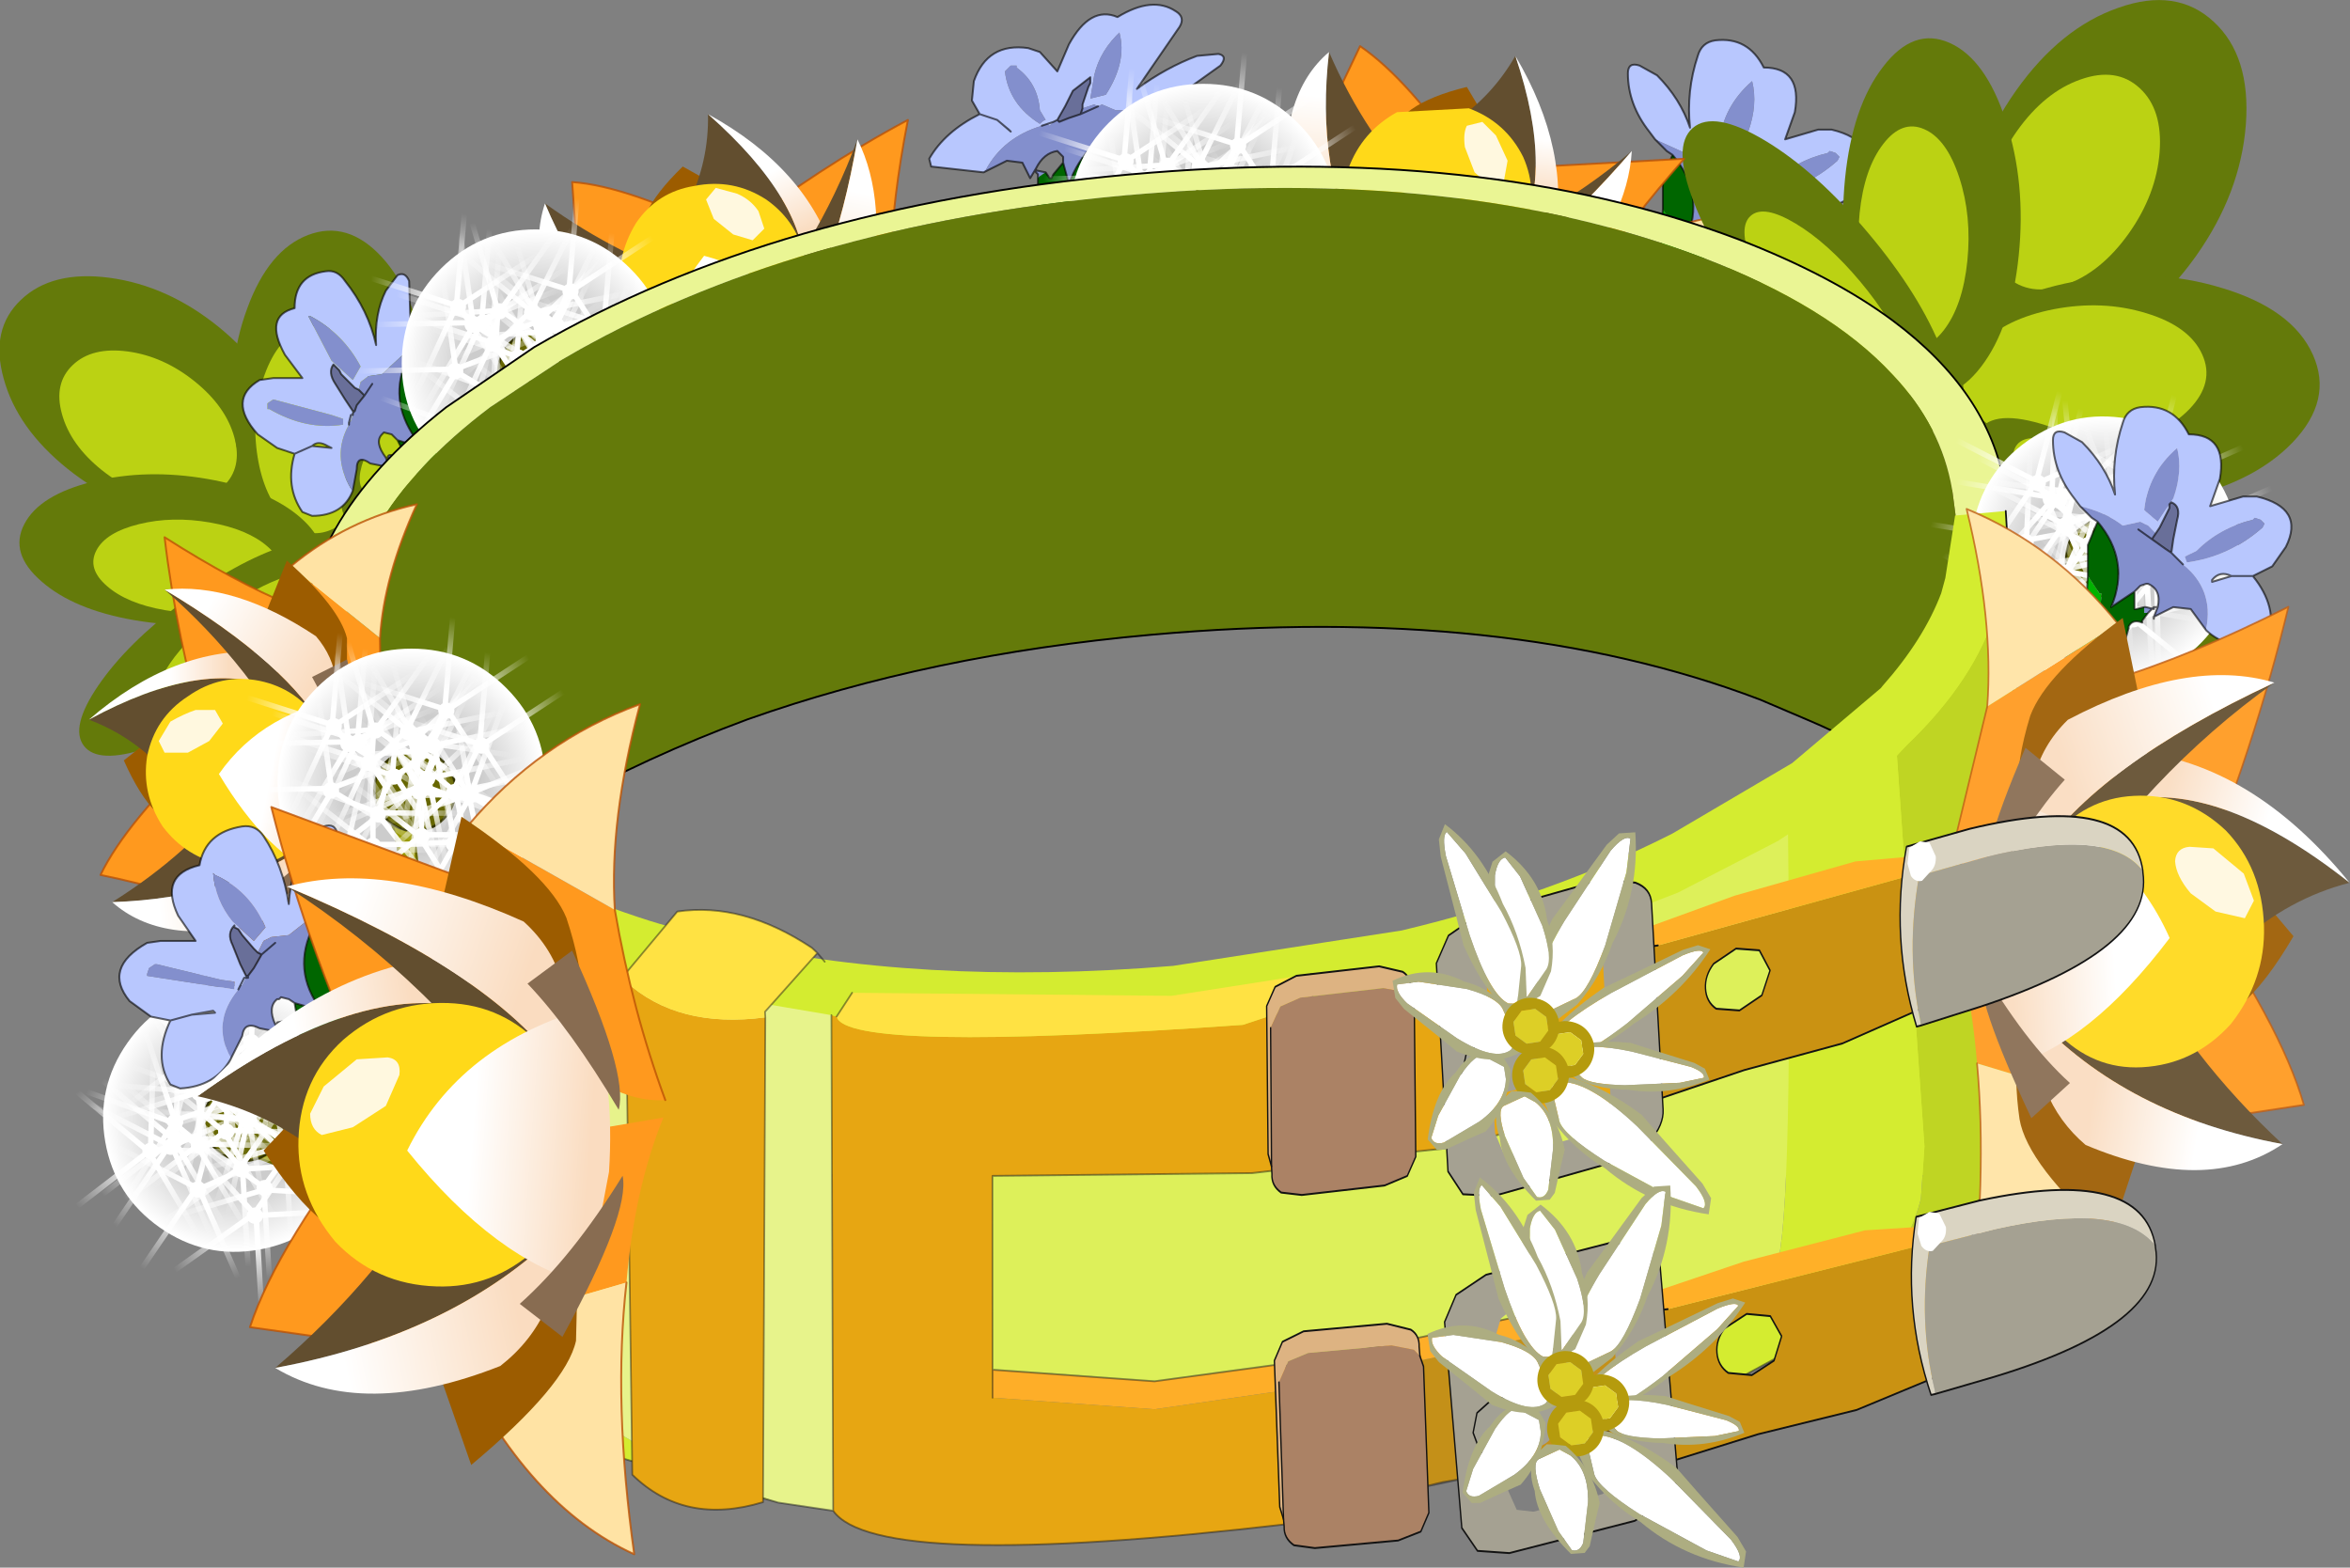 <?xml version="1.0" encoding="UTF-8"?>
<svg version="1.1" viewBox="0 0 60.543 40.385" xmlns="http://www.w3.org/2000/svg" xmlns:cc="http://creativecommons.org/ns#" xmlns:dc="http://purl.org/dc/elements/1.1/" xmlns:rdf="http://www.w3.org/1999/02/22-rdf-syntax-ns#" xmlns:xlink="http://www.w3.org/1999/xlink">
<rect x="0" y="0" width="60.543" height="40.385" fill="#808080" stroke="none"/>
<g transform="translate(-245.66 -196.56)">
<use transform="matrix(-.015 .069 .076 -.009 245.97 203.88)" width="98.65" height="108.05" xlink:href="#c"/>
<use transform="matrix(-.053 .064 .057 .029 253.69 202.08)" width="98.65" height="108.05" xlink:href="#c"/>
<use transform="matrix(.015 .05 .063 -.03 245.92 209.87)" width="98.65" height="108.05" xlink:href="#c"/>
<use transform="matrix(-.057 .013 -.004 .05 260.43 203.69)" width="98.65" height="108.05" xlink:href="#c"/>
<use transform="matrix(.055 .002 .021 -.053 247.38 215.99)" width="98.65" height="108.05" xlink:href="#c"/>
<use transform="translate(258,196.7)" width="42.9" height="17.25" xlink:href="#n"/>
<use transform="matrix(-.083 -.012 .016 .089 303.15 196.81)" width="98.65" height="108.05" xlink:href="#c"/>
<use transform="matrix(-.079 -.058 -.03 .069 305.88 205.77)" width="98.65" height="108.05" xlink:href="#c"/>
<use transform="matrix(-.058 .021 .041 .072 296.08 197.22)" width="98.65" height="108.05" xlink:href="#c"/>
<use transform="matrix(-.019 -.066 -.059 -.001 304.47 213.93)" width="98.65" height="108.05" xlink:href="#c"/>
<use transform="matrix(.001 .065 .064 .021 288.99 199.35)" width="98.65" height="108.05" xlink:href="#c"/>
<use transform="translate(275.1,197.75)" width="13.95" height="9.4" xlink:href="#k"/>
<use transform="matrix(.058 0 0 .058 273.21 198.72)" width="119" height="142.85" xlink:href="#e"/>
<use transform="matrix(.035 0 0 .035 274.75 200.75)" width="140.95" height="148.25" xlink:href="#a"/>
<use transform="matrix(.035 0 0 .035 273.5 201)" width="140.95" height="148.25" xlink:href="#a"/>
<use transform="matrix(.033 .012 -.012 .033 277.1 199.1)" width="140.95" height="148.25" xlink:href="#a"/>
<use transform="matrix(.033 .012 -.012 .033 275.85 198.9)" width="140.95" height="148.25" xlink:href="#a"/>
<use transform="matrix(.019 .029 -.029 .019 277.35 198.7)" width="140.95" height="148.25" xlink:href="#a"/>
<use transform="matrix(.019 .029 -.029 .019 276.45 197.8)" width="140.95" height="148.25" xlink:href="#a"/>
<use transform="matrix(.007 .034 -.034 .007 280.05 199.75)" width="140.95" height="148.25" xlink:href="#a"/>
<use transform="matrix(.007 .034 -.034 .007 279.5 198.55)" width="140.95" height="148.25" xlink:href="#a"/>
<use transform="matrix(.019 .029 -.029 .019 276.7 198.35)" width="140.95" height="148.25" xlink:href="#a"/>
<use transform="matrix(.019 .029 -.029 .019 275.8 197.4)" width="140.95" height="148.25" xlink:href="#a"/>
<use transform="matrix(.007 .034 -.034 .007 279.35 199.4)" width="140.95" height="148.25" xlink:href="#a"/>
<use transform="matrix(.007 .034 -.034 .007 278.85 198.2)" width="140.95" height="148.25" xlink:href="#a"/>
<use transform="matrix(-.018 .03 -.03 -.018 278.1 201.95)" width="140.95" height="148.25" xlink:href="#a"/>
<use transform="matrix(-.018 .03 -.03 -.018 278.55 200.75)" width="140.95" height="148.25" xlink:href="#a"/>
<use transform="matrix(-.027 .021 -.021 -.027 278.3 204.8)" width="140.95" height="148.25" xlink:href="#a"/>
<use transform="matrix(-.027 .021 -.021 -.027 279.15 203.85)" width="140.95" height="148.25" xlink:href="#a"/>
<use transform="matrix(.028 .02 -.02 .028 276.75 197.9)" width="140.95" height="148.25" xlink:href="#a"/>
<use transform="matrix(.028 .02 -.02 .028 275.6 197.35)" width="140.95" height="148.25" xlink:href="#a"/>
<use transform="matrix(.019 .029 -.029 .019 279.6 197.9)" width="140.95" height="148.25" xlink:href="#a"/>
<use transform="matrix(.019 .029 -.029 .019 278.7 197)" width="140.95" height="148.25" xlink:href="#a"/>
<use transform="matrix(-.005 .034 -.034 -.005 279.9 200.7)" width="140.95" height="148.25" xlink:href="#a"/>
<use transform="matrix(-.005 .034 -.034 -.005 279.8 199.4)" width="140.95" height="148.25" xlink:href="#a"/>
<use transform="matrix(-.017 .03 -.03 -.017 281.2 203.25)" width="140.95" height="148.25" xlink:href="#a"/>
<use transform="matrix(-.017 .03 -.03 -.017 281.6 202)" width="140.95" height="148.25" xlink:href="#a"/>
<use transform="translate(251.9,203.55)" width="8.2" height="11.55" xlink:href="#j"/>
<use transform="matrix(.058 0 0 .058 256.01 202.47)" width="119" height="142.85" xlink:href="#e"/>
<use transform="matrix(.035 0 0 .035 257.55 204.5)" width="140.95" height="148.25" xlink:href="#a"/>
<use transform="matrix(.035 0 0 .035 256.3 204.75)" width="140.95" height="148.25" xlink:href="#a"/>
<use transform="matrix(.033 .012 -.012 .033 259.9 202.85)" width="140.95" height="148.25" xlink:href="#a"/>
<use transform="matrix(.033 .012 -.012 .033 258.65 202.65)" width="140.95" height="148.25" xlink:href="#a"/>
<use transform="matrix(.019 .029 -.029 .019 260.15 202.45)" width="140.95" height="148.25" xlink:href="#a"/>
<use transform="matrix(.019 .029 -.029 .019 259.25 201.55)" width="140.95" height="148.25" xlink:href="#a"/>
<use transform="matrix(.007 .034 -.034 .007 262.85 203.5)" width="140.95" height="148.25" xlink:href="#a"/>
<use transform="matrix(.007 .034 -.034 .007 262.3 202.3)" width="140.95" height="148.25" xlink:href="#a"/>
<use transform="matrix(.019 .029 -.029 .019 259.5 202.1)" width="140.95" height="148.25" xlink:href="#a"/>
<use transform="matrix(.019 .029 -.029 .019 258.6 201.15)" width="140.95" height="148.25" xlink:href="#a"/>
<use transform="matrix(.007 .034 -.034 .007 262.15 203.15)" width="140.95" height="148.25" xlink:href="#a"/>
<use transform="matrix(.007 .034 -.034 .007 261.65 201.95)" width="140.95" height="148.25" xlink:href="#a"/>
<use transform="matrix(-.018 .03 -.03 -.018 260.9 205.7)" width="140.95" height="148.25" xlink:href="#a"/>
<use transform="matrix(-.018 .03 -.03 -.018 261.35 204.5)" width="140.95" height="148.25" xlink:href="#a"/>
<use transform="matrix(-.027 .021 -.021 -.027 261.1 208.55)" width="140.95" height="148.25" xlink:href="#a"/>
<use transform="matrix(-.027 .021 -.021 -.027 261.95 207.6)" width="140.95" height="148.25" xlink:href="#a"/>
<use transform="matrix(.028 .02 -.02 .028 259.55 201.65)" width="140.95" height="148.25" xlink:href="#a"/>
<use transform="matrix(.028 .02 -.02 .028 258.4 201.1)" width="140.95" height="148.25" xlink:href="#a"/>
<use transform="matrix(.019 .029 -.029 .019 262.4 201.65)" width="140.95" height="148.25" xlink:href="#a"/>
<use transform="matrix(.019 .029 -.029 .019 261.5 200.75)" width="140.95" height="148.25" xlink:href="#a"/>
<use transform="matrix(-.005 .034 -.034 -.005 262.7 204.45)" width="140.95" height="148.25" xlink:href="#a"/>
<use transform="matrix(-.005 .034 -.034 -.005 262.6 203.15)" width="140.95" height="148.25" xlink:href="#a"/>
<use transform="matrix(-.017 .03 -.03 -.017 264 207)" width="140.95" height="148.25" xlink:href="#a"/>
<use transform="matrix(-.017 .03 -.03 -.017 264.4 205.75)" width="140.95" height="148.25" xlink:href="#a"/>
<use transform="matrix(.87 -.078 .059 .955 252.84 203.02)" width="50.4" height="19.6" xlink:href="#i"/>
<use transform="matrix(.057 .01 -.01 .057 297.08 206.75)" width="119" height="142.85" xlink:href="#e"/>
<use transform="matrix(.034 .006 -.006 .034 298.25 209.05)" width="140.95" height="148.25" xlink:href="#a"/>
<use transform="matrix(.034 .006 -.006 .034 296.95 209.05)" width="140.95" height="148.25" xlink:href="#a"/>
<use transform="matrix(.03 .018 -.018 .03 300.85 207.8)" width="140.95" height="148.25" xlink:href="#a"/>
<use transform="matrix(.03 .018 -.018 .03 299.6 207.35)" width="140.95" height="148.25" xlink:href="#a"/>
<use transform="matrix(.014 .032 -.032 .014 301.15 207.5)" width="140.95" height="148.25" xlink:href="#a"/>
<use transform="matrix(.014 .032 -.032 .014 300.4 206.35)" width="140.95" height="148.25" xlink:href="#a"/>
<use transform="matrix(.002 .035 -.035 .002 303.6 208.95)" width="140.95" height="148.25" xlink:href="#a"/>
<use transform="matrix(.002 .035 -.035 .002 303.35 207.7)" width="140.95" height="148.25" xlink:href="#a"/>
<use transform="matrix(.014 .032 -.032 .014 300.55 207)" width="140.95" height="148.25" xlink:href="#a"/>
<use transform="matrix(.014 .032 -.032 .014 299.85 205.9)" width="140.95" height="148.25" xlink:href="#a"/>
<use transform="matrix(.002 .035 -.035 .002 303.05 208.5)" width="140.95" height="148.25" xlink:href="#a"/>
<use transform="matrix(.002 .035 -.035 .002 302.7 207.25)" width="140.95" height="148.25" xlink:href="#a"/>
<use transform="matrix(-.023 .026 -.026 -.023 301.35 210.75)" width="140.95" height="148.25" xlink:href="#a"/>
<use transform="matrix(-.023 .026 -.026 -.023 302 209.65)" width="140.95" height="148.25" xlink:href="#a"/>
<use transform="matrix(-.031 .016 -.016 -.031 301.05 213.65)" width="140.95" height="148.25" xlink:href="#a"/>
<use transform="matrix(-.031 .016 -.016 -.031 302.05 212.8)" width="140.95" height="148.25" xlink:href="#a"/>
<use transform="matrix(.024 .025 -.025 .024 300.7 206.55)" width="140.95" height="148.25" xlink:href="#a"/>
<use transform="matrix(.024 .025 -.025 .024 299.65 205.8)" width="140.95" height="148.25" xlink:href="#a"/>
<use transform="matrix(.014 .032 -.032 .014 303.55 207.05)" width="140.95" height="148.25" xlink:href="#a"/>
<use transform="matrix(.014 .032 -.032 .014 302.8 206)" width="140.95" height="148.25" xlink:href="#a"/>
<use transform="matrix(-.011 .033 -.033 -.011 303.3 209.85)" width="140.95" height="148.25" xlink:href="#a"/>
<use transform="matrix(-.011 .033 -.033 -.011 303.5 208.55)" width="140.95" height="148.25" xlink:href="#a"/>
<use transform="matrix(-.022 .027 -.027 -.022 304.15 212.6)" width="140.95" height="148.25" xlink:href="#a"/>
<use transform="matrix(-.022 .027 -.027 -.022 304.75 211.4)" width="140.95" height="148.25" xlink:href="#a"/>
<use transform="translate(298.35,207.05)" width="6.35" height="12.85" xlink:href="#h"/>
<use transform="matrix(.87 -.078 .059 .955 253.39 213.52)" width="59.95" height="25.65" xlink:href="#g"/>
<use transform="matrix(.694 -.175 .054 .966 278.06 221.46)" width="32.6" height="7.6" xlink:href="#f"/>
<use transform="matrix(.696 -.158 .08 .956 278.23 230.6)" width="32.6" height="7.6" xlink:href="#f"/>
<use transform="translate(247.95,209.55)" width="8.45" height="14.3" xlink:href="#m"/>
<use transform="matrix(.058 0 0 .058 252.81 213.27)" width="119" height="142.85" xlink:href="#e"/>
<use transform="matrix(.035 0 0 .035 254.35 215.3)" width="140.95" height="148.25" xlink:href="#a"/>
<use transform="matrix(.035 0 0 .035 253.1 215.55)" width="140.95" height="148.25" xlink:href="#a"/>
<use transform="matrix(.033 .012 -.012 .033 256.7 213.65)" width="140.95" height="148.25" xlink:href="#a"/>
<use transform="matrix(.033 .012 -.012 .033 255.45 213.45)" width="140.95" height="148.25" xlink:href="#a"/>
<use transform="matrix(.019 .029 -.029 .019 256.95 213.25)" width="140.95" height="148.25" xlink:href="#a"/>
<use transform="matrix(.019 .029 -.029 .019 256.05 212.35)" width="140.95" height="148.25" xlink:href="#a"/>
<use transform="matrix(.007 .034 -.034 .007 259.65 214.3)" width="140.95" height="148.25" xlink:href="#a"/>
<use transform="matrix(.007 .034 -.034 .007 259.1 213.1)" width="140.95" height="148.25" xlink:href="#a"/>
<use transform="matrix(.019 .029 -.029 .019 256.3 212.9)" width="140.95" height="148.25" xlink:href="#a"/>
<use transform="matrix(.019 .029 -.029 .019 255.4 211.95)" width="140.95" height="148.25" xlink:href="#a"/>
<use transform="matrix(.007 .034 -.034 .007 258.95 213.95)" width="140.95" height="148.25" xlink:href="#a"/>
<use transform="matrix(.007 .034 -.034 .007 258.45 212.75)" width="140.95" height="148.25" xlink:href="#a"/>
<use transform="matrix(-.018 .03 -.03 -.018 257.7 216.5)" width="140.95" height="148.25" xlink:href="#a"/>
<use transform="matrix(-.018 .03 -.03 -.018 258.15 215.3)" width="140.95" height="148.25" xlink:href="#a"/>
<use transform="matrix(-.027 .021 -.021 -.027 257.9 219.35)" width="140.95" height="148.25" xlink:href="#a"/>
<use transform="matrix(-.027 .021 -.021 -.027 258.75 218.4)" width="140.95" height="148.25" xlink:href="#a"/>
<use transform="matrix(.028 .02 -.02 .028 256.35 212.45)" width="140.95" height="148.25" xlink:href="#a"/>
<use transform="matrix(.028 .02 -.02 .028 255.2 211.9)" width="140.95" height="148.25" xlink:href="#a"/>
<use transform="matrix(.019 .029 -.029 .019 259.2 212.45)" width="140.95" height="148.25" xlink:href="#a"/>
<use transform="matrix(.019 .029 -.029 .019 258.3 211.55)" width="140.95" height="148.25" xlink:href="#a"/>
<use transform="matrix(-.005 .034 -.034 -.005 259.5 215.25)" width="140.95" height="148.25" xlink:href="#a"/>
<use transform="matrix(-.005 .034 -.034 -.005 259.4 213.95)" width="140.95" height="148.25" xlink:href="#a"/>
<use transform="matrix(-.017 .03 -.03 -.017 260.8 217.8)" width="140.95" height="148.25" xlink:href="#a"/>
<use transform="matrix(-.017 .03 -.03 -.017 261.2 216.55)" width="140.95" height="148.25" xlink:href="#a"/>
<use transform="matrix(.033 -.047 .047 .033 246.98 226.22)" width="119" height="142.85" xlink:href="#e"/>
<use transform="matrix(.02 -.028 .028 .02 249.55 226.15)" width="140.95" height="148.25" xlink:href="#a"/>
<use transform="matrix(.02 -.028 .028 .02 249 227.3)" width="140.95" height="148.25" xlink:href="#a"/>
<use transform="matrix(.029 -.019 .019 .029 249.55 223.25)" width="140.95" height="148.25" xlink:href="#a"/>
<use transform="matrix(.029 -.019 .019 .029 248.65 224.2)" width="140.95" height="148.25" xlink:href="#a"/>
<use transform="matrix(.035 .001 -.001 .035 249.4 222.85)" width="140.95" height="148.25" xlink:href="#a"/>
<use transform="matrix(.035 .001 -.001 .035 248.1 223.05)" width="140.95" height="148.25" xlink:href="#a"/>
<use transform="matrix(.032 .013 -.013 .032 251.8 221.25)" width="140.95" height="148.25" xlink:href="#a"/>
<use transform="matrix(.032 .013 -.013 .032 250.55 221)" width="140.95" height="148.25" xlink:href="#a"/>
<use transform="matrix(.035 .001 -.001 .035 248.7 223.2)" width="140.95" height="148.25" xlink:href="#a"/>
<use transform="matrix(.035 .001 -.001 .035 247.45 223.35)" width="140.95" height="148.25" xlink:href="#a"/>
<use transform="matrix(.032 .013 -.013 .032 251.1 221.6)" width="140.95" height="148.25" xlink:href="#a"/>
<use transform="matrix(.032 .013 -.013 .032 249.85 221.35)" width="140.95" height="148.25" xlink:href="#a"/>
<use transform="matrix(.014 .032 -.032 .014 252.45 224.1)" width="140.95" height="148.25" xlink:href="#a"/>
<use transform="matrix(.014 .032 -.032 .014 251.75 223)" width="140.95" height="148.25" xlink:href="#a"/>
<use transform="matrix(.002 .035 -.035 .002 254.9 225.55)" width="140.95" height="148.25" xlink:href="#a"/>
<use transform="matrix(.002 .035 -.035 .002 254.55 224.35)" width="140.95" height="148.25" xlink:href="#a"/>
<use transform="matrix(.033 -.011 .011 .033 248.4 222.85)" width="140.95" height="148.25" xlink:href="#a"/>
<use transform="matrix(.033 -.011 .011 .033 247.25 223.5)" width="140.95" height="148.25" xlink:href="#a"/>
<use transform="matrix(.035 .001 -.001 .035 250.05 220.55)" width="140.95" height="148.25" xlink:href="#a"/>
<use transform="matrix(.035 .001 -.001 .035 248.75 220.75)" width="140.95" height="148.25" xlink:href="#a"/>
<use transform="matrix(.025 .024 -.024 .025 252.45 221.95)" width="140.95" height="148.25" xlink:href="#a"/>
<use transform="matrix(.025 .024 -.024 .025 251.35 221.25)" width="140.95" height="148.25" xlink:href="#a"/>
<use transform="matrix(.015 .031 -.031 .015 255.25 222.3)" width="140.95" height="148.25" xlink:href="#a"/>
<use transform="matrix(.015 .031 -.031 .015 254.5 221.3)" width="140.95" height="148.25" xlink:href="#a"/>
<use transform="translate(248.75,214.7)" width="14.05" height="21.9" xlink:href="#l"/>
<use transform="matrix(-.339 .204 .202 .335 289.43 220.53)" width="13.35" height="3.2" xlink:href="#b"/>
<use transform="matrix(-.2 .361 .476 .263 287.1 217.62)" width="13.35" height="3.2" xlink:href="#b"/>
<use transform="matrix(-.294 -.053 -.069 .387 289.8 223.81)" width="13.35" height="3.2" xlink:href="#b"/>
<use transform="matrix(.029 .299 .545 -.157 283.66 218.72)" width="13.35" height="3.2" xlink:href="#b"/>
<use transform="matrix(-.31 -.272 -.358 .409 290.2 227.25)" width="13.35" height="3.2" xlink:href="#b"/>
<use transform="matrix(.137 .372 .355 -.288 282.37 218.21)" width="13.35" height="3.2" xlink:href="#b"/>
<use transform="matrix(.161 -.133 -.226 -.521 282.77 226.67)" width="13.35" height="3.2" xlink:href="#b"/>
<use transform="matrix(.249 .138 .101 -.569 281.39 222.65)" width="13.35" height="3.2" xlink:href="#b"/>
<use transform="matrix(-.466 .281 .281 .466 286.25 222.59)" width="2.7" height="2.7" xlink:href="#d"/>
<use transform="matrix(-.466 .281 .281 .466 285.35 221.99)" width="2.7" height="2.7" xlink:href="#d"/>
<use transform="matrix(-.466 .281 .281 .466 285.6 223.24)" width="2.7" height="2.7" xlink:href="#d"/>
<use transform="matrix(-.008 -.208 -.55 -.137 286.03 227.69)" width="13.35" height="3.2" xlink:href="#b"/>
<use transform="matrix(-.339 .204 .202 .335 290.33 229.63)" width="13.35" height="3.2" xlink:href="#b"/>
<use transform="matrix(-.2 .361 .476 .263 288 226.72)" width="13.35" height="3.2" xlink:href="#b"/>
<use transform="matrix(-.294 -.053 -.069 .387 290.7 232.91)" width="13.35" height="3.2" xlink:href="#b"/>
<use transform="matrix(.029 .299 .545 -.157 284.56 227.82)" width="13.35" height="3.2" xlink:href="#b"/>
<use transform="matrix(-.31 -.272 -.358 .409 291.1 236.35)" width="13.35" height="3.2" xlink:href="#b"/>
<use transform="matrix(.137 .372 .355 -.288 283.27 227.31)" width="13.35" height="3.2" xlink:href="#b"/>
<use transform="matrix(.161 -.133 -.226 -.521 283.67 235.77)" width="13.35" height="3.2" xlink:href="#b"/>
<use transform="matrix(.249 .138 .101 -.569 282.29 231.75)" width="13.35" height="3.2" xlink:href="#b"/>
<use transform="matrix(-.466 .281 .281 .466 287.15 231.69)" width="2.7" height="2.7" xlink:href="#d"/>
<use transform="matrix(-.466 .281 .281 .466 286.25 231.09)" width="2.7" height="2.7" xlink:href="#d"/>
<use transform="matrix(-.466 .281 .281 .466 286.5 232.34)" width="2.7" height="2.7" xlink:href="#d"/>
<use transform="matrix(-.008 -.208 -.55 -.137 286.93 236.79)" width="13.35" height="3.2" xlink:href="#b"/>
</g>
<defs>
<g id="c" transform="translate(49.35,54)">
<path d="m-42.95-49.7q9.9-8.6 29.45-0.05 19.65 8.45 37.45 29.05 17.75 20.6 23.35 41.2t-4.35 29.2-29.55 0.1q-19.55-8.5-37.35-29.1t-23.4-41.2q-5.55-20.6 4.4-29.2" fill="#647a0a" fill-rule="evenodd"/>
<path d="m25.9-8.8q11 12.75 14.45 25.55 3.5 12.75-2.65 18.1-6.2 5.3-18.35 0.05-12.1-5.25-23.15-18-11.05-12.8-14.5-25.55-3.45-12.8 2.7-18.1 6.15-5.35 18.3-0.05 12.15 5.25 23.2 18" fill="#bbd213" fill-rule="evenodd"/>
</g>
<g id="n" transform="translate(-258,-196.7)">
<path d="m269.5 202.95-0.85 2.8q-1.6 0.65-3 1.55-0.25-1.05 0.8-2.45l-2.55-0.65-1 0.7 0.7 0.1 1.1 0.7 0.65 1.6q-1.25-0.15-2.85 0l-1.5-2.8-0.35 0.25-0.25-3.5q1.45 0.1 4.05 1.4 2.35-1.8 4.6-3-0.4 2.05-0.45 3.7l0.9-0.4" fill="#ff991e" fill-rule="evenodd"/>
<path d="m269.5 202.95q1.7 0.9 2.7 2.45l-3.55 0.35 0.85-2.8m-7 4.35q-2.05 0.2-4.5 1.15 0.45-1.95 2.65-3.7l0.35-0.25 1.5 2.8" fill="#ffe3a4" fill-rule="evenodd"/>
<path d="m262.5 207.3q-2.05 0.2-4.5 1.15 0.45-1.95 2.65-3.7l-0.25-3.5q1.45 0.1 4.05 1.4 2.35-1.8 4.6-3-0.4 2.05-0.45 3.7m-7.95 1.4 0.35-0.25" fill="none" stroke="#bb5306" stroke-linecap="round" stroke-linejoin="round" stroke-opacity=".8" stroke-width=".05"/>
<path d="m268.65 205.75 3.55-0.35q-1-1.55-2.7-2.45m-0.85 2.8q-1.6 0.65-3 1.55" fill="none" stroke="#bb5306" stroke-linecap="round" stroke-linejoin="round" stroke-opacity=".8" stroke-width=".05"/>
<path d="m267.15 202.8h2.4q-0.65 1.7-1.25 2.15l-1.3 0.5q1-1.65 0.15-2.65m-6.45 1.45q0.5 1.25 1.9 2.2l-1.3 0.25q-0.8 0-2.45-1.25l1.85-1.2m2.55-3.4 2.15 1.2q-1.65 0.25-3 1.25l-0.15-0.25q-0.4-0.85 1-2.2" fill="#9c5c00" fill-rule="evenodd"/>
<path d="m259.7 201.8q1.95 1.4 4.05 2.05-0.05 2.1-0.7 2.2-2.15-1.4-3.35-4.25" fill="#624e2f" fill-rule="evenodd"/>
<path d="m263.05 206.05q-1.45 0.3-2.5-0.5-1.4-2.1-0.85-3.75 1.2 2.85 3.35 4.25" fill="url(#ar)" fill-rule="evenodd"/>
<path d="m263.9 199.5q2.55 2.25 2.5 4.2l-4.65 0.15q2.2-1.9 2.15-4.35" fill="#624e2f" fill-rule="evenodd"/>
<path d="m263.9 199.5q2.55 1.4 3.25 3.65-0.2 0.55-0.75 0.55 0.05-1.95-2.5-4.2" fill="url(#aq)" fill-rule="evenodd"/>
<path d="m265.75 205.4-1.05-0.2q2-2.2 3.05-5.05-0.65 3.75-2 5.25" fill="#624e2f" fill-rule="evenodd"/>
<path d="m265.75 205.4q1.35-1.5 2-5.25 0.8 1.6 0.3 4.1-0.65 1.2-2.3 1.15" fill="url(#af)" fill-rule="evenodd"/>
<path d="m266 205.05q-0.55 0.85-1.55 1.05-0.95 0.15-1.8-0.45-0.8-0.5-1-1.45-0.15-1 0.4-1.9 0.55-0.8 1.5-0.95 1-0.2 1.85 0.35 0.85 0.6 1 1.6 0.2 0.95-0.4 1.75" fill="#ffd919" fill-rule="evenodd"/>
<path d="m265.35 202.45-0.3 0.3-0.5-0.15-0.5-0.4-0.2-0.5 0.25-0.3 0.55 0.15q0.35 0.15 0.55 0.45l0.15 0.45" fill="#fff8df" fill-rule="evenodd"/>
<path d="m264.2 206.6-1.9 0.1q0-1.6 1.5-3.55 1.95 0.5 3.1 2.55-1.2 0.7-2.7 0.9" fill="url(#u)" fill-rule="evenodd"/>
<path d="m267.75 205.2q-1.8 1.35-2.5 1.3l1.75-1.95 0.75 0.65m-6.45 1.2 0.4-0.8q0.95 0.7 2.5 1.25l-2.9-0.45" fill="#886c51" fill-rule="evenodd"/>
<path d="m288.3 200.15-0.15-0.2q-0.55-0.7-0.55-1.5 0-0.3 0.3-0.2l0.45 0.25q0.6 0.6 0.85 1.35-0.1-0.95 0.2-1.85 0.1-0.35 0.45-0.4 0.85-0.1 1.25 0.7 1 0 0.8 1.15l-0.25 0.7 0.85-0.25h0.35q1.25 0.3 0.75 1.3l-0.35 0.5-0.5 0.25q0.65 0.8 0.4 1.6l-0.15 0.1q-0.85 0.25-1.45-0.3v-0.05q0.2-1-0.6-1.65l-0.25-0.25 0.2 0.2-0.25-0.25 0.05-0.35 0.1-0.5q0.1-0.35-0.15-0.45l-0.05 0.05v0.1l-0.25 0.5-0.1 0.15-0.2-0.2-0.2-0.1-0.45 0.1-1.1-0.5m1.9 2.85v0.05-0.05m1.1-1.7-0.3 0.15 0.05 0.15q1.1-0.15 1.95-0.9l0.05-0.1-0.1-0.1-0.15-0.05-0.05 0.05q-0.85 0.2-1.45 0.8m0.4 0.75v0.05l0.5-0.15-0.5 0.1m0.5-0.1h0.55-0.55m-1.4-3.3q-0.75 0.65-0.85 1.6l0.35 0.3 0.4-0.6q0.25-0.7 0.1-1.3" fill="#b8c7fe" fill-rule="evenodd"/>
<path d="m291.55 203.35-0.4-0.55-0.45-0.05-0.5 0.25 0.1-0.25q0.1-0.45-0.25-0.6h-0.05l-0.15 0.05-0.15 0.15-0.6 0.4q0.5-1.2-0.35-2.2l-0.15-0.1-0.3-0.3 1.1 0.5 0.45-0.1 0.2 0.1 0.2 0.2-0.1 0.15-0.35-0.25 0.7 0.5 0.15 0.1 0.05 0.05-0.05-0.05 0.3 0.3q0.8 0.65 0.6 1.65v0.05m-1.35-0.6-0.15 0.15h-0.1v-0.15h0.05l0.2 0.05v-0.05m1.1-1.45q0.6-0.6 1.45-0.8l0.05-0.05 0.15 0.05 0.1 0.1-0.05 0.1q-0.85 0.75-1.95 0.9l-0.05-0.15 0.3-0.15m-0.5-2.65q0.15 0.6-0.1 1.3l-0.4 0.6-0.35-0.3q0.1-0.95 0.85-1.6" fill="#838fcd" fill-rule="evenodd"/>
<path d="m288.25 210.4-0.1-0.05v-0.05l-0.05-0.2v-0.1l0.05-0.2v-0.6l-0.1-0.9v-0.2l-0.2-0.65q0.65 0.75 0.6 1.85l-0.2 1.1m-0.75-3.9h0.25l0.15-0.1 0.05-0.2 0.15-1.05v1.3l-0.05 0.1 0.05 0.05-0.1 0.45-0.25-0.15-0.25-0.4m0.3-3.35 0.05-0.2v0.15l0.1 0.2 0.2 0.35 0.2-0.25v-0.05l0.1-0.45v-0.15l0.05-0.8 0.3 0.45h0.05l-0.05 0.7-0.2 0.8-0.15 0.1-0.05 0.05q-0.4-0.15-0.55-0.75l-0.05-0.15" fill="#00b300" fill-rule="evenodd"/>
<path d="m290.05 202.9-0.15 0.2v0.05q-0.25-0.1-0.35 0.1v0.05l-0.15 0.5-0.05 0.05-0.5 0.65v0.15q-0.2 0.5-0.25 1.05l0.05 0.55 0.05 0.2 0.05 2.05 0.05 0.15v0.5l0.05 0.95v0.15l-0.1 0.15-0.3 0.05-0.2-0.05 0.2-1.1q0.05-1.1-0.6-1.85l-0.4-0.9-0.05-0.1 0.1 0.05 0.25 0.4 0.25 0.15 0.1-0.45-0.05-0.05 0.05-0.1v-1.75l-0.05-0.1-0.25-1.05v-0.4l0.05 0.15q0.15 0.6 0.55 0.75l0.05-0.05 0.15-0.1 0.2-0.8 0.05-0.7h-0.05l-0.3-0.45v-0.8l0.25-0.6q0.85 1 0.35 2.2l0.6-0.4v0.45h0.05l0.2-0.05v0.15h0.1" fill="#060" fill-rule="evenodd"/>
<path d="m290.25 200.85 0.1-0.15 0.25-0.5v-0.1l0.05-0.05q0.25 0.1 0.15 0.45l-0.1 0.5-0.05 0.35-0.15-0.1-0.35-0.25 0.1-0.15" fill="#696f99" fill-rule="evenodd"/>
<path d="m288.3 200.15-0.15-0.2q-0.55-0.7-0.55-1.5 0-0.3 0.3-0.2l0.45 0.25q0.6 0.6 0.85 1.35-0.1-0.95 0.2-1.85 0.1-0.35 0.45-0.4 0.85-0.1 1.25 0.7 1 0 0.8 1.15l-0.25 0.7 0.85-0.25h0.35q1.25 0.3 0.75 1.3l-0.35 0.5-0.5 0.25q0.65 0.8 0.4 1.6l-0.15 0.1q-0.85 0.25-1.45-0.3l-0.4-0.55-0.45-0.05-0.5 0.25v0.05-0.05l0.1-0.25h-0.1l-0.15 0.15-0.15 0.2v0.05q-0.25-0.1-0.35 0.1v0.05l-0.15 0.5-0.05 0.05-0.5 0.65v0.15q-0.2 0.5-0.25 1.05l0.05 0.55 0.05 0.2 0.05 2.05 0.05 0.15v0.5l0.05 0.95v0.15l-0.1 0.15-0.3 0.05-0.2-0.05-0.1-0.05v-0.05l-0.05-0.2v-0.1l0.05-0.2v-0.6l-0.1-0.9v-0.2l-0.2-0.65-0.4-0.9-0.05-0.1 0.1 0.05h0.25l0.15-0.1 0.05-0.2 0.15-1.05v-0.45l-0.05-0.1-0.25-1.05v-0.4l0.05-0.2v0.15l0.1 0.2 0.2 0.35 0.2-0.25v-0.05l0.1-0.45v-0.15l0.05-0.8v-0.8l0.25-0.6-0.15-0.1-0.3-0.3m1.95 0.7 0.1-0.15 0.25-0.5v-0.1l0.05-0.05q0.25 0.1 0.15 0.45l-0.1 0.5-0.05 0.35-0.15-0.1-0.35-0.25 0.1-0.15m0.45 0.55 0.25 0.25m0.75 0.4v0.05l0.5-0.15-0.5 0.1m1.05-0.1h-0.55m-2.4-1.2 0.35 0.25m0.55 0.4-0.05-0.05m-0.35 1.4q0.1-0.45-0.25-0.6h-0.05l-0.15 0.05-0.15 0.15v0.45h0.05l0.2-0.05h0.05l0.2 0.05v-0.05m-0.5-0.4-0.6 0.4q0.5-1.2-0.35-2.2" fill="none" stroke="#000" stroke-linecap="round" stroke-linejoin="round" stroke-opacity=".6" stroke-width=".05"/>
<path d="m275.45 199.4 0.25-0.15 1.4-1q0.2-0.25-0.05-0.3l-0.55 0.05q-0.8 0.3-1.55 0.85l1.1-1.6q0.15-0.25-0.1-0.4-0.6-0.4-1.5 0.15-0.7-0.3-1.25 0.7l-0.3 0.7-0.45-0.5-0.3-0.1q-1.05-0.15-1.4 0.85l-0.05 0.5 0.2 0.35q-0.9 0.45-1.3 1.15l0.05 0.2 1.35 0.15 0.05-0.05q0.45-0.85 1.45-1.15l0.3-0.1-0.15 0.05 0.05 0.05 0.1-0.1 0.1-0.05 0.2-0.35 0.2-0.4 0.45-0.35v0.15l-0.05 0.1-0.15 0.45v0.1l0.3-0.1 0.1 0.05 0.1-0.05 0.35 0.15h1.05m-1.3-0.4-0.4 0.1 0.1-0.6q0.15-0.65 0.7-1.15l-0.05 0.05q0.2 0.75-0.35 1.6m-1.55 0.65q-0.05 0-0.15 0.1-0.8-0.5-0.9-1.35l0.15-0.15h0.15v0.05q0.55 0.4 0.6 1.1l0.15 0.25m-0.9 0.3-0.35-0.3 0.3 0.25 0.05 0.05m-0.35-0.3-0.45-0.15 0.45 0.15" fill="#b8c7fe" fill-rule="evenodd"/>
<path d="m274.9 199.6 0.2-0.05 0.35-0.15h-1.05l-0.35-0.15-0.1 0.05-0.1-0.05-0.3 0.1-0.05 0.15 0.45-0.2-0.45 0.2-0.3 0.1-0.25 0.1-0.05-0.05-0.1 0.05-0.1 0.1-0.05-0.05-0.15 0.05q-1 0.3-1.45 1.15l-0.05 0.05 0.6-0.3 0.4 0.05 0.2 0.4 0.15-0.25q0.2-0.4 0.55-0.45l0.15 0.15v0.15l0.15 0.55q0.4-1.15 1.7-1.7m-2.55 1.4 0.05 0.05v0.1l0.05-0.05 0.15-0.1-0.25-0.05v0.05m0.55-1.35 0.05 0.05-0.05-0.05m1.25-0.65q0.55-0.85 0.35-1.6l0.05-0.05q-0.55 0.5-0.7 1.15l-0.1 0.6 0.4-0.1m-1.55 0.65-0.15-0.25q-0.05-0.7-0.6-1.1v-0.05h-0.15l-0.15 0.15q0.1 0.85 0.9 1.35 0.1-0.1 0.15-0.1" fill="#838fcd" fill-rule="evenodd"/>
<path d="m269 207.85 0.15-0.05 0.05-0.05 0.1-0.15 0.05-0.1 0.15-0.15 0.35-0.45 0.65-0.75 0.15-0.15 0.5-0.45q-0.9 0.35-1.6 1.35l-0.55 0.95m3.05-3v-0.05l-0.15-0.05-0.05-0.1 0.05-0.15 0.6-0.95q-0.5 0.4-0.85 1.05v0.1l-0.05 0.05-0.25 0.4 0.2-0.05 0.5-0.25m1.9-2.85 0.1-0.15-0.1 0.05-0.25 0.2-0.35 0.2 0.05-0.25v-0.05l0.25-0.4v-0.1l0.5-0.75-0.5 0.3v0.05l-0.4 0.55-0.4 0.75v0.1h0.1q0.45 0 0.9-0.45l0.1-0.05" fill="#00b300" fill-rule="evenodd"/>
<path d="m272.4 201.15v0.2l0.15 0.15-0.1 0.1-0.1 0.4v0.1l-0.05 0.65-0.05 0.1-0.55 1-0.35 0.45-0.15 0.1-1.4 1.7-0.05 0.15-0.4 0.4-0.55 0.75-0.15 0.15-0.05 0.15 0.2 0.15h0.2l0.55-0.95q0.7-1 1.6-1.35l0.9-0.65 0.1-0.05h-0.1l-0.5 0.25-0.2 0.05 0.25-0.4 0.05-0.05v-0.1q0.35-0.65 0.85-1.05l0.3-0.35 0.1-0.1 0.85-0.8 0.05-0.1 0.15-0.2-0.1 0.05q-0.45 0.45-0.9 0.45h-0.1v-0.1l0.4-0.75 0.4-0.55v-0.05l0.5-0.3 0.15-0.15 0.4-0.45 0.2-0.55q-1.3 0.55-1.7 1.7l-0.15-0.55-0.25 0.3-0.05 0.1h-0.05l-0.1-0.15-0.15 0.1-0.05 0.05" fill="#060" fill-rule="evenodd"/>
<path d="m273.55 199.35v-0.1l0.15-0.45 0.05-0.1v-0.15l-0.45 0.35-0.2 0.4-0.2 0.35 0.05 0.05 0.25-0.1 0.3-0.1 0.05-0.15" fill="#696f99" fill-rule="evenodd"/>
<path d="m274.9 199.6 0.2-0.05 0.35-0.15 0.25-0.15 1.4-1q0.2-0.25-0.05-0.3l-0.55 0.05q-0.8 0.3-1.55 0.85l1.1-1.6q0.15-0.25-0.1-0.4-0.6-0.4-1.5 0.15-0.7-0.3-1.25 0.7l-0.3 0.7-0.45-0.5-0.3-0.1q-1.05-0.15-1.4 0.85l-0.05 0.5 0.2 0.35q-0.9 0.45-1.3 1.15l0.05 0.2 1.35 0.15 0.6-0.3 0.4 0.05 0.2 0.4 0.15-0.25v0.1l0.05 0.05v0.3l0.15 0.15-0.1 0.1-0.1 0.4v0.1l-0.05 0.65-0.05 0.1-0.55 1-0.35 0.45-0.15 0.1-1.4 1.7-0.05 0.15-0.4 0.4-0.55 0.75-0.15 0.15-0.05 0.15 0.2 0.15h0.2l0.15-0.05 0.05-0.05 0.1-0.15 0.05-0.1 0.15-0.15 0.35-0.45 0.65-0.75 0.15-0.15 0.5-0.45 0.9-0.65 0.1-0.05h-0.1v-0.05l-0.15-0.05-0.05-0.1 0.05-0.15 0.6-0.95 0.3-0.35 0.1-0.1 0.85-0.8 0.05-0.1 0.15-0.2 0.1-0.15-0.1 0.05-0.25 0.2-0.35 0.2 0.05-0.25v-0.05l0.25-0.4v-0.1l0.5-0.75 0.15-0.15 0.4-0.45 0.2-0.55q-1.3 0.55-1.7 1.7l-0.15-0.55v-0.15l-0.15-0.15q-0.35 0.05-0.55 0.45m1.2-1.55v-0.1l0.15-0.45 0.05-0.1v-0.15l-0.45 0.35-0.2 0.4-0.2 0.35-0.1 0.05-0.3 0.1m1.45-0.5-0.45 0.2 0.05-0.15m-0.6 0.35-0.05-0.05 0.05 0.05 0.25-0.1 0.3-0.1m-0.45 1.25-0.25 0.3-0.05 0.1h-0.05l-0.1-0.15-0.25-0.05v0.05m-0.65-1.05-0.35-0.3 0.3 0.25 0.05 0.05m-0.8-0.45 0.45 0.15" fill="none" stroke="#000" stroke-linecap="round" stroke-linejoin="round" stroke-opacity=".6" stroke-width=".05"/>
<path d="m292.8 202.25-1.15 2.65 1.2 3.15q0.85-0.65 1-2.4l2.35 1.2 0.35 1.2-0.65-0.3-1.3-0.3-1.55 0.8q1.15 0.7 2.15 1.85l3.05-1.1 0.05 0.45q0.95-1.2 2.5-2.45-1.2-0.9-3.95-1.7-0.6-2.85-1.55-5.25l-2.05 3.1-0.45-0.9" fill="#ff991e" fill-rule="evenodd"/>
<path d="m292.8 202.25q-1.85-0.45-3.65 0.05 1.65 1.3 2.5 2.6l1.15-2.65m2.4 7.85 2.65 3.85q0.9-1.7 0.45-4.5l-0.05-0.45-3.05 1.1" fill="#ffe3a4" fill-rule="evenodd"/>
<path d="m295.2 210.1 2.65 3.85q0.9-1.7 0.45-4.5 0.95-1.2 2.5-2.45-1.2-0.9-3.95-1.7-0.6-2.85-1.55-5.25l-2.05 3.1m5.05 6.3-0.05-0.45" fill="none" stroke="#bb5306" stroke-linecap="round" stroke-linejoin="round" stroke-opacity=".8" stroke-width=".05"/>
<path d="m291.65 204.9q-0.85-1.3-2.5-2.6 1.8-0.5 3.65-0.05m-1.15 2.65 1.2 3.15" fill="none" stroke="#bb5306" stroke-linecap="round" stroke-linejoin="round" stroke-opacity=".8" stroke-width=".05"/>
<path d="m294.65 203.65-1.85-1.55q-0.6 1.65-0.4 2.45l0.6 1.2q0.4-1.9 1.65-2.1m3.9 5.35q-1.2 0.65-2.9 0.35l0.85 1.05q0.6 0.55 2.65 0.65l-0.6-2.05m0.35-4.3-2.45-0.45q1.1 1.25 1.5 2.9l0.3-0.1q0.8-0.35 0.65-2.35" fill="#9c5c00" fill-rule="evenodd"/>
<path d="m300.9 207.8q-2.35-0.2-4.35-1.1-1.35 1.55-0.95 2.05 2.55 0.35 5.3-0.95" fill="#624e2f" fill-rule="evenodd"/>
<path d="m295.6 208.75q0.85 1.25 2.2 1.25 2.45-0.6 3.1-2.2-2.75 1.3-5.3 0.95" fill="url(#t)" fill-rule="evenodd"/>
<path d="m299.25 203.25q-3.35 0.05-4.65 1.55 1.05 1.6 3.4 3.2-0.35-2.9 1.25-4.75" fill="#624e2f" fill-rule="evenodd"/>
<path d="m299.25 203.25q-2.85-0.55-4.85 0.65-0.2 0.55 0.2 0.9 1.3-1.5 4.65-1.55" fill="url(#s)" fill-rule="evenodd"/>
<path d="m294.05 206.5 0.85 0.6q-0.05-3.05 1.05-5.85-2 3.25-1.9 5.25" fill="#624e2f" fill-rule="evenodd"/>
<path d="m294.05 206.5q-0.1-2 1.9-5.25-1.7 0.65-2.95 2.9-0.25 1.35 1.05 2.35" fill="url(#r)" fill-rule="evenodd"/>
<path d="m294.05 206.1q-0.2 1 0.45 1.8 0.6 0.75 1.65 0.85 1 0.1 1.75-0.5 0.8-0.65 0.95-1.65 0.05-0.95-0.55-1.7-0.65-0.8-1.55-0.95-1.05-0.1-1.85 0.55-0.75 0.6-0.85 1.6" fill="#ffd919" fill-rule="evenodd"/>
<path d="m296.25 204.65q-0.2 0.2-0.05 0.35l0.55 0.3h0.65l0.45-0.25 0.05-0.4q-0.15-0.2-0.55-0.25h-0.65q-0.35 0.05-0.45 0.25" fill="#fff8df" fill-rule="evenodd"/>
<path d="m294.35 208.45 1.4 1.3q1.05-1.2 1.2-3.6l-4-0.2q0.45 1.3 1.4 2.5" fill="url(#q)" fill-rule="evenodd"/>
<path d="m292.65 205.05q0.45 2.25 1 2.65l-0.05-2.65h-0.95m4 5.2 0.3-0.9q-1.2-0.1-2.75-0.75 0.25 0.6 2.45 1.65" fill="#886c51" fill-rule="evenodd"/>
</g>
<linearGradient id="ar" x1="-819.2" x2="819.2" gradientTransform="matrix(-7e-4 -.002 .001 -5e-4 261.05 204.3)" gradientUnits="userSpaceOnUse">
<stop stop-color="#fadcc0" offset=".067"/>
<stop stop-color="#fff" offset="1"/>
</linearGradient>
<linearGradient id="aq" x1="-819.2" x2="819.2" gradientTransform="matrix(-6e-4 -.001 9e-4 -4e-4 265.8 201.9)" gradientUnits="userSpaceOnUse">
<stop stop-color="#fadcc0" offset=".067"/>
<stop stop-color="#fff" offset="1"/>
</linearGradient>
<linearGradient id="af" x1="-819.2" x2="819.2" gradientTransform="matrix(2e-4 -.002 .001 2e-4 267.15 203.05)" gradientUnits="userSpaceOnUse">
<stop stop-color="#fadcc0" offset=".067"/>
<stop stop-color="#fff" offset="1"/>
</linearGradient>
<linearGradient id="u" x1="-819.2" x2="819.2" gradientTransform="matrix(-2e-4 -.001 .003 -4e-4 264.4 205.3)" gradientUnits="userSpaceOnUse">
<stop stop-color="#fadcc0" offset=".067"/>
<stop stop-color="#fff" offset="1"/>
</linearGradient>
<linearGradient id="t" x1="-819.2" x2="819.2" gradientTransform="matrix(.002 -7e-4 -5e-4 -.001 298.25 208.75)" gradientUnits="userSpaceOnUse">
<stop stop-color="#fadcc0" offset=".067"/>
<stop stop-color="#fff" offset="1"/>
</linearGradient>
<linearGradient id="s" x1="-819.2" x2="819.2" gradientTransform="matrix(.001 -6e-4 -4e-4 -9e-4 296.25 203.85)" gradientUnits="userSpaceOnUse">
<stop stop-color="#fadcc0" offset=".067"/>
<stop stop-color="#fff" offset="1"/>
</linearGradient>
<linearGradient id="r" x1="-819.2" x2="819.2" gradientTransform="matrix(9e-4 -.002 -.001 -7e-4 294.45 203.85)" gradientUnits="userSpaceOnUse">
<stop stop-color="#fadcc0" offset=".067"/>
<stop stop-color="#fff" offset="1"/>
</linearGradient>
<linearGradient id="q" x1="-819.2" x2="819.2" gradientTransform="matrix(9e-4 -7e-4 -.002 -.002 295.1 207.3)" gradientUnits="userSpaceOnUse">
<stop stop-color="#fadcc0" offset=".067"/>
<stop stop-color="#fff" offset="1"/>
</linearGradient>
<g id="k" transform="translate(-275.1,-197.75)">
<path d="m287.75 203.7-2.1 2.05-3.35-0.15q0.25-1.05 1.9-1.75l-1.9-1.85-1.25 0.1 0.55 0.55 0.7 1.1q-0.2 0.85-0.25 1.7-1.05-0.8-2.5-1.4l0.05-3.2-0.4 0.05 1.5-3.15q1.25 0.85 2.85 3.2l5.5-0.3q-1.4 1.6-2.3 2.95l1 0.1" fill="#ff991e" fill-rule="evenodd"/>
<path d="m287.75 203.7q1.05 1.65 1.1 3.45-1.7-1.05-3.2-1.4l2.1-2.05m-8.2 0.35q-1.85-0.85-4.45-1.25 1.3-1.45 4.1-1.9l0.4-0.05-0.05 3.2" fill="#ffe3a4" fill-rule="evenodd"/>
<path d="m279.55 204.05q-1.85-0.85-4.45-1.25 1.3-1.45 4.1-1.9l1.5-3.15q1.25 0.85 2.85 3.2l5.5-0.3q-1.4 1.6-2.3 2.95m-7.55-2.7 0.4-0.05" fill="none" stroke="#bb5306" stroke-linecap="round" stroke-linejoin="round" stroke-opacity=".8" stroke-width=".05"/>
<path d="m285.65 205.75q1.5 0.35 3.2 1.4-0.05-1.8-1.1-3.45m-2.1 2.05-3.35-0.15" fill="none" stroke="#bb5306" stroke-linecap="round" stroke-linejoin="round" stroke-opacity=".8" stroke-width=".05"/>
<path d="m285.85 202.45 2.05 1.2q-1.35 1.15-2.15 1.2l-1.4-0.15q1.75-1 1.5-2.25m-2.4-3.65 1.25 2.1q-1.55-0.65-3.25-0.45v-0.25q0.15-0.95 2-1.4m-3.9 1.65q-0.25 1.4 0.55 2.85l-1.25-0.45q-0.7-0.35-1.5-2.25l2.2-0.15" fill="#9c5c00" fill-rule="evenodd"/>
<path d="m279.9 197.9q0.95 2.2 2.5 3.75-1.1 1.75-1.7 1.5-1.15-2.25-0.8-5.25" fill="#624e2f" fill-rule="evenodd"/>
<path d="m280.7 203.15q-1.4-0.35-1.9-1.6-0.2-2.55 1.1-3.65-0.35 3 0.8 5.25" fill="url(#p)" fill-rule="evenodd"/>
<path d="m284.7 198q1.05 3.1 0 4.85-1.8-0.45-4.05-2.15 2.85-0.6 4.05-2.7" fill="#624e2f" fill-rule="evenodd"/>
<path d="m284.7 202.85q1.05-1.75 0-4.85 1.45 2.45 1 4.75l-1 0.1" fill="url(#o)" fill-rule="evenodd"/>
<path d="m287.7 200.45q-2.5 2.9-4.35 3.55l-0.8-0.7q2.85-0.9 5.15-2.85" fill="#624e2f" fill-rule="evenodd"/>
<path d="m287.7 200.45q-0.1 1.75-1.8 3.7l-2.55-0.15q1.85-0.65 4.35-3.55" fill="url(#ap)" fill-rule="evenodd"/>
<path d="m283.75 203.85-1.85 0.05q-0.95-0.3-1.4-1.2-0.4-0.9-0.1-1.8 0.35-0.95 1.25-1.45l1.85-0.1q0.95 0.35 1.4 1.25 0.4 0.9 0.05 1.85-0.3 0.9-1.2 1.4" fill="#ffd919" fill-rule="evenodd"/>
<path d="m284.4 201.25-0.35 0.1-0.4-0.35-0.25-0.65q-0.05-0.35 0.05-0.55l0.4-0.1 0.35 0.35 0.3 0.65-0.1 0.55" fill="#fff8df" fill-rule="evenodd"/>
<path d="m281.4 204.25-1.7-0.85q0.8-1.4 3.05-2.3 1.5 1.4 1.45 3.7l-2.8-0.55" fill="url(#ao)" fill-rule="evenodd"/>
<path d="m285.15 204.75-2.75-0.05 2.45-0.85 0.3 0.9m-6.15-2.1 0.75-0.5q0.45 1.05 1.55 2.35-0.65-0.1-2.3-1.85" fill="#886c51" fill-rule="evenodd"/>
</g>
<linearGradient id="p" x1="-819.2" x2="819.2" gradientTransform="matrix(1e-4 -.002 .001 1e-4 279.85 200.7)" gradientUnits="userSpaceOnUse">
<stop stop-color="#fadcc0" offset=".067"/>
<stop stop-color="#fff" offset="1"/>
</linearGradient>
<linearGradient id="o" x1="-819.2" x2="819.2" gradientTransform="matrix(2e-4 -.001 .001 1e-4 285.15 200.95)" gradientUnits="userSpaceOnUse">
<stop stop-color="#fadcc0" offset=".067"/>
<stop stop-color="#fff" offset="1"/>
</linearGradient>
<linearGradient id="ap" x1="-819.2" x2="819.2" gradientTransform="matrix(.001 -.001 .001 8e-4 285.75 202.65)" gradientUnits="userSpaceOnUse">
<stop stop-color="#fadcc0" offset=".067"/>
<stop stop-color="#fff" offset="1"/>
</linearGradient>
<linearGradient id="ao" x1="-819.2" x2="819.2" gradientTransform="matrix(4e-4 -.001 .003 .001 282.25 203.2)" gradientUnits="userSpaceOnUse">
<stop stop-color="#fadcc0" offset=".067"/>
<stop stop-color="#fff" offset="1"/>
</linearGradient>
<g id="e" transform="translate(-35.55,-29.65)">
<path d="m137.1 131.2q-17.4 17.45-42.05 17.45t-42.1-17.45q-17.4-17.4-17.4-42.05t17.4-42.1q17.45-17.4 42.1-17.4t42.05 17.4q17.45 17.45 17.45 42.1t-17.45 42.05" fill="url(#an)" fill-rule="evenodd"/>
<path d="m82.1 172q14.3-42.4 2.3-69.8h8.35q11.75 31.25-4 69.8h-6.65" fill="#990" fill-rule="evenodd"/>
<path d="m82.1 172q14.3-42.4 2.3-69.8h8.35q11.75 31.25-4 69.8" fill="none" stroke="#660" stroke-linecap="round" stroke-linejoin="round"/>
<path d="m109.25 79.9q5.3 5.3 5.3 12.75t-5.3 12.7q-5.25 5.3-12.7 5.3t-12.75-5.3q-5.25-5.25-5.25-12.7t5.25-12.75q5.3-5.25 12.75-5.25t12.7 5.25" fill="#660" fill-rule="evenodd"/>
<path d="m109.25 79.9q5.3 5.3 5.3 12.75t-5.3 12.7q-5.25 5.3-12.7 5.3t-12.75-5.3q-5.25-5.25-5.25-12.7t5.25-12.75q5.3-5.25 12.75-5.25t12.7 5.25z" fill="none" stroke="#330" stroke-linecap="round" stroke-linejoin="round"/>
</g>
<radialGradient id="an" cx="0" cy="0" r="819.2" gradientTransform="matrix(.073 0 0 .073 95.05 89.15)" gradientUnits="userSpaceOnUse">
<stop stop-color="#ccc" offset=".514"/>
<stop stop-color="#fff" offset=".984"/>
</radialGradient>
<g id="a">
<path d="m61.95 73.95q2.5 0 4.25 1.75t1.75 4.25-1.75 4.25-4.25 1.75-4.25-1.75-1.75-4.25 1.75-4.25 4.25-1.75" fill="#fff" fill-rule="evenodd"/>
<path d="m63.95 0v77h-4v-77h4" fill="url(#am)" fill-rule="evenodd"/>
<path d="m140.95 81h-77v-4h77v4" fill="url(#al)" fill-rule="evenodd"/>
<path d="m100.8 148.25-40.85-65.15 3.35-2.1 40.85 65.15-3.35 2.1" fill="url(#ak)" fill-rule="evenodd"/>
<path d="m1.8 125.5 59.65-48.5 2.5 3.1-59.65 48.5-2.5-3.1" fill="url(#aj)" fill-rule="evenodd"/>
<path d="m2.45 32.25 60.4 47.4-2.45 3.15-60.4-47.4 2.45-3.15" fill="url(#ai)" fill-rule="evenodd"/>
</g>
<linearGradient id="am" x1="-819.2" x2="819.2" gradientTransform="matrix(0 -.034 .002 0 61.95 35)" gradientUnits="userSpaceOnUse">
<stop stop-color="#fff" offset="0"/>
<stop stop-color="#fff" stop-opacity="0" offset="1"/>
</linearGradient>
<linearGradient id="al" x1="-819.2" x2="819.2" gradientTransform="matrix(.034 0 0 .002 105.95 79)" gradientUnits="userSpaceOnUse">
<stop stop-color="#fff" offset="0"/>
<stop stop-color="#fff" stop-opacity="0" offset="1"/>
</linearGradient>
<linearGradient id="ak" x1="-819.2" x2="819.2" gradientTransform="matrix(.018 .029 -.002 .001 83.95 117.6)" gradientUnits="userSpaceOnUse">
<stop stop-color="#fff" offset="0"/>
<stop stop-color="#fff" stop-opacity="0" offset="1"/>
</linearGradient>
<linearGradient id="aj" x1="-819.2" x2="819.2" gradientTransform="matrix(-.026 .021 -.002 -.002 30.15 105)" gradientUnits="userSpaceOnUse">
<stop stop-color="#fff" offset="0"/>
<stop stop-color="#fff" stop-opacity="0" offset="1"/>
</linearGradient>
<linearGradient id="ai" x1="-819.2" x2="819.2" gradientTransform="matrix(-.027 -.021 .002 -.002 28.7 55.35)" gradientUnits="userSpaceOnUse">
<stop stop-color="#fff" offset="0"/>
<stop stop-color="#fff" stop-opacity="0" offset="1"/>
</linearGradient>
<g id="j" transform="translate(-251.9,-203.55)">
<path d="m254.2 207.25 0.3 0.1v0.15q-0.95 0.15-1.9-0.4h-0.05v-0.15l0.15-0.1 1.5 0.4m2-1.7 0.05-0.25-0.05-1.5q-0.1-0.25-0.3-0.15l-0.3 0.4q-0.3 0.6-0.25 1.4-0.2-0.9-0.8-1.65-0.2-0.3-0.5-0.25-0.8 0.1-0.8 0.95-0.8 0.2-0.25 1.2l0.45 0.6h-0.75l-0.35 0.05q-0.85 0.5-0.05 1.4l0.5 0.35 0.45 0.15q-0.25 0.85 0.2 1.5l0.25 0.1q0.8 0 1.05-0.65l-0.05-0.05q-0.5-0.85-0.05-1.65v-0.05l0.05-0.2h0.05-0.05l-0.05 0.2 0.05-0.05 0.05-0.15v-0.1l-0.2-0.3-0.25-0.4q-0.2-0.3-0.05-0.5l0.15 0.15 0.05 0.1 0.35 0.35 0.1 0.05 0.05-0.2 0.2-0.15 0.35-0.05 0.7-0.65m-2.1 2.5 0.1 0.05-0.5-0.05q0.15-0.15 0.4 0m-0.4 0-0.45 0.2 0.45-0.2m-0.1-3.35h0.05q0.85 0.45 1.3 1.3l-0.2 0.35-0.55-0.5-0.6-1.15" fill="#b8c7fe" fill-rule="evenodd"/>
<path d="m254.2 207.25-1.5-0.4-0.15 0.1v0.15h0.05q0.95 0.55 1.9 0.4v-0.15l-0.3-0.1m0.55 1.95 0.1-0.55q0-0.4 0.35-0.15l0.5 0.1-0.1-0.25q-0.3-0.4-0.1-0.6l0.05-0.05 0.2 0.05 0.15 0.15 0.65 0.2q-0.85-1-0.5-2.05v-0.15l0.15-0.35-0.7 0.65-0.35 0.05-0.2 0.15-0.05 0.2 0.15 0.15 0.2-0.3-0.2 0.3-0.2 0.25-0.05 0.15-0.05 0.05v0.05-0.05l0.05-0.05h-0.05v0.1l-0.05 0.15-0.05 0.05v0.05q-0.45 0.8 0.05 1.65l0.05 0.05m0.9-0.85 0.15 0.1 0.05-0.05v-0.1h-0.05q-0.15-0.05-0.15 0.05m-2.05-3.65 0.6 1.15 0.55 0.5 0.2-0.35q-0.45-0.85-1.3-1.3h-0.05" fill="#838fcd" fill-rule="evenodd"/>
<path d="m260.05 214.9 0.05-0.05v-0.1l-0.1-0.15 0.05-0.05-0.1-0.2-0.2-0.5-0.3-0.9-0.05-0.2-0.1-0.65q-0.25 0.85 0.2 1.9l0.55 0.9m-0.85-3.75-0.25 0.05h-0.05l-0.15-0.15-0.5-0.95q0.05 0.55 0.5 1.15v0.15l0.2 0.35 0.15-0.15 0.1-0.45m-1.45-3-0.1-0.2v0.2l0.05 0.25-0.1 0.3-0.25-0.25-0.2-0.35-0.05-0.1-0.4-0.75-0.05 0.45-0.05 0.05 0.3 0.6 0.45 0.65 0.15 0.1h0.05q0.3-0.25 0.2-0.8v-0.15" fill="#00b300" fill-rule="evenodd"/>
<path d="m255.8 208.45 0.2 0.2v-0.05l0.35 0.1 0.05 0.05 0.25 0.35 0.1 0.1q0.35 0.1 0.6 0.45l0.05 0.15 0.65 0.9 0.1 0.5 0.05 0.2 0.7 1.9 0.05 0.15 0.15 0.35 0.05 0.1 0.35 1.05 0.15 0.15 0.2-0.05 0.2-0.15-0.55-0.9q-0.45-1.05-0.2-1.9v-0.85l-0.05-0.15-0.05 0.05-0.1 0.45-0.15 0.15-0.2-0.35v-0.15q-0.45-0.6-0.5-1.15l-0.15-0.4v-0.2l-0.2-0.95-0.05-0.1-0.1-0.3v0.15q0.1 0.55-0.2 0.8h-0.05l-0.15-0.1-0.45-0.65-0.3-0.6 0.05-0.05 0.05-0.45-0.05-0.25-0.2-0.5-0.4-0.45q-0.35 1.05 0.5 2.05l-0.65-0.2 0.2 0.4h-0.25v0.1l-0.05 0.05" fill="#060" fill-rule="evenodd"/>
<path d="m254.9 206.6-0.1-0.05-0.35-0.35-0.05-0.1-0.15-0.15q-0.15 0.2 0.05 0.5l0.25 0.4 0.2 0.3h0.05l0.05-0.15 0.2-0.25-0.15-0.15" fill="#696f99" fill-rule="evenodd"/>
<path d="m256.2 205.55 0.05-0.25-0.05-1.5q-0.1-0.25-0.3-0.15l-0.3 0.4q-0.3 0.6-0.25 1.4-0.2-0.9-0.8-1.65-0.2-0.3-0.5-0.25-0.8 0.1-0.8 0.95-0.8 0.2-0.25 1.2l0.45 0.6h-0.75l-0.35 0.05q-0.85 0.5-0.05 1.4l0.5 0.35 0.45 0.15q-0.25 0.85 0.2 1.5l0.25 0.1q0.8 0 1.05-0.65l0.1-0.55q0-0.4 0.35-0.15l0.5 0.1-0.1-0.25h0.05l0.15 0.1 0.2 0.2v-0.05l0.35 0.1 0.05 0.05 0.25 0.35 0.1 0.1q0.35 0.1 0.6 0.45l0.05 0.15 0.65 0.9 0.1 0.5 0.05 0.2 0.7 1.9 0.05 0.15 0.15 0.35 0.05 0.1 0.35 1.05 0.15 0.15 0.2-0.05 0.2-0.15 0.05-0.05v-0.1l-0.1-0.15 0.05-0.05-0.1-0.2-0.2-0.5-0.3-0.9-0.05-0.2-0.1-0.65v-0.85l-0.05-0.15-0.05 0.05-0.25 0.05h-0.05l-0.15-0.15-0.5-0.95-0.15-0.4v-0.2l-0.2-0.95-0.05-0.1-0.1-0.3-0.1-0.2v0.2l0.05 0.25-0.1 0.3-0.25-0.25-0.2-0.35-0.05-0.1-0.4-0.75-0.05-0.25-0.2-0.5-0.4-0.45v-0.15l0.15-0.35m-1.3 1.05-0.1-0.05-0.35-0.35-0.05-0.1-0.15-0.15q-0.15 0.2 0.05 0.5l0.25 0.4 0.2 0.3h0.05l0.05-0.15 0.2-0.25-0.15-0.15m-0.15 0.65h-0.05l-0.05 0.2v0.05m-0.55 0.55 0.1 0.05-0.5-0.05q0.15-0.15 0.4 0m-0.85 0.2 0.45-0.2m1.55-1.6-0.2 0.3m-0.3 0.5v-0.05l0.05-0.05m0.8 1.2q-0.3-0.4-0.1-0.6l0.05-0.05 0.2 0.05 0.15 0.15 0.2 0.4h-0.3q-0.15-0.05-0.15 0.05m0.25-0.45 0.65 0.2q-0.85-1-0.5-2.05" fill="none" stroke="#000" stroke-linecap="round" stroke-linejoin="round" stroke-opacity=".6" stroke-width=".05"/>
</g>
<g id="i" transform="translate(25.2,5.6)">
<path d="m23.7 5.55v0.05-0.05" fill="#845952" fill-rule="evenodd"/>
<path d="m23.7 5.5v0.1-0.1" fill="#cbddcb" fill-rule="evenodd"/>
<path d="m-25.2 5.6v-0.2q0-3.6 4.65-6.4l2.7-1.4q7.4-3.2 17.85-3.2t17.8 3.2q2.7 1.2 4.4 2.55 2.7 2.15 3 4.7v0.75h-1.5v-0.1l-0.05-0.65q-0.2-1.75-1.55-3.25-1.75-2-5.4-3.6-6.95-3.05-16.85-3.05t-16.9 3.05l-2.2 1.1q-4.75 2.75-4.75 6.4l0.1 0.65-1.3-0.55" fill="#eaf594" fill-rule="evenodd"/>
<path d="m-23.9 6.15-0.1-0.65q0-3.65 4.75-6.4l2.2-1.1q7-3.05 16.9-3.05t16.85 3.05q3.65 1.6 5.4 3.6 1.35 1.5 1.55 3.25l0.05 0.65v0.1l-0.2 8.35q-1.65-1.9-4.45-3.25l-1.45-0.7q-7.3-3.2-17.8-3.2-6.55 0-12.05 1.3-3 0.75-5.8 1.9-3.95 1.75-5.9 4l0.05-7.85" fill="#647a0a" fill-rule="evenodd"/>
<path d="m25.2 5.6v-0.75q-0.3-2.55-3-4.7-1.7-1.35-4.4-2.55-7.35-3.2-17.8-3.2t-17.85 3.2l-2.7 1.4q-4.65 2.8-4.65 6.4v0.2m48.7 8.35q-1.65-1.9-4.45-3.25l-1.45-0.7q-7.3-3.2-17.8-3.2-6.55 0-12.05 1.3-3 0.75-5.8 1.9-3.95 1.75-5.9 4" fill="none" stroke="#000" stroke-linecap="round" stroke-linejoin="round" stroke-width=".05"/>
</g>
<g id="h" transform="translate(-298.35,-207.05)">
<path d="m302.25 210.75-0.3 0.15 0.05 0.15q1.1-0.15 1.95-0.9l0.05-0.1-0.1-0.1-0.15-0.05-0.05 0.05q-0.85 0.2-1.45 0.8m-3-1.15-0.15-0.2q-0.55-0.7-0.55-1.5 0-0.3 0.3-0.2l0.45 0.25q0.6 0.6 0.85 1.35-0.1-0.95 0.2-1.85 0.1-0.35 0.45-0.4 0.85-0.1 1.25 0.7 1 0 0.8 1.15l-0.25 0.7 0.85-0.25h0.35q1.25 0.3 0.75 1.3l-0.35 0.5-0.5 0.25q0.65 0.8 0.4 1.6l-0.15 0.1q-0.85 0.25-1.45-0.3v-0.05q0.2-1-0.6-1.65l-0.25-0.25 0.2 0.2-0.25-0.25 0.05-0.35 0.1-0.5q0.1-0.35-0.15-0.45l-0.05 0.05v0.1l-0.25 0.5-0.1 0.15-0.2-0.2-0.2-0.1-0.45 0.1q-0.45-0.35-1.1-0.5m1.9 2.85v0.05-0.05m1.5-0.95v0.05l0.5-0.15q-0.3-0.15-0.5 0.1m0.5-0.1h0.55-0.55m-1.4-3.3q-0.75 0.65-0.85 1.6l0.35 0.3 0.4-0.6q0.25-0.7 0.1-1.3" fill="#b8c7fe" fill-rule="evenodd"/>
<path d="m302.25 210.75q0.6-0.6 1.45-0.8l0.05-0.05 0.15 0.05 0.1 0.1-0.05 0.1q-0.85 0.75-1.95 0.9l-0.05-0.15 0.3-0.15m0.25 2.05-0.4-0.55-0.45-0.05-0.5 0.25 0.1-0.25q0.1-0.45-0.25-0.6h-0.05l-0.15 0.05-0.15 0.15-0.6 0.4q0.5-1.2-0.35-2.2l-0.15-0.1-0.3-0.3q0.65 0.15 1.1 0.5l0.45-0.1 0.2 0.1 0.2 0.2-0.1 0.15-0.35-0.25 0.7 0.5 0.15 0.1 0.05 0.05-0.05-0.05 0.3 0.3q0.8 0.65 0.6 1.65v0.05m-1.35-0.6-0.15 0.15h-0.1v-0.15h0.05l0.2 0.05v-0.05m0.6-4.1q0.15 0.6-0.1 1.3l-0.4 0.6-0.35-0.3q0.1-0.95 0.85-1.6" fill="#838fcd" fill-rule="evenodd"/>
<path d="m299.2 219.85-0.1-0.05v-0.05l-0.05-0.2v-0.1l0.05-0.2v-0.6l-0.1-0.9v-0.2l-0.2-0.65q0.65 0.75 0.6 1.85l-0.2 1.1m-0.75-3.9h0.25l0.15-0.1 0.05-0.2 0.15-1.05v1.3l-0.05 0.1 0.05 0.05-0.1 0.45-0.25-0.15-0.25-0.4m0.3-3.35 0.05-0.2v0.15l0.1 0.2 0.2 0.35 0.2-0.25v-0.05l0.1-0.45v-0.15l0.05-0.8 0.3 0.45h0.05l-0.05 0.7-0.2 0.8-0.15 0.1-0.05 0.05-0.55-0.75-0.05-0.15" fill="#00b300" fill-rule="evenodd"/>
<path d="m301 212.35-0.15 0.2v0.05q-0.25-0.1-0.35 0.1v0.05l-0.15 0.5-0.05 0.05-0.5 0.65v0.15q-0.2 0.5-0.25 1.05l0.05 0.55 0.05 0.2 0.05 2.05 0.05 0.15v0.5l0.05 0.95v0.15l-0.1 0.15-0.3 0.05-0.2-0.05 0.2-1.1q0.05-1.1-0.6-1.85l-0.4-0.9-0.05-0.1 0.1 0.05 0.25 0.4 0.25 0.15 0.1-0.45-0.05-0.05 0.05-0.1v-1.75l-0.05-0.1-0.25-1.05v-0.4l0.05 0.15 0.55 0.75 0.05-0.05 0.15-0.1 0.2-0.8 0.05-0.7h-0.05l-0.3-0.45v-0.8l0.25-0.6q0.85 1 0.35 2.2l0.6-0.4v0.45h0.05l0.2-0.05v0.15h0.1" fill="#060" fill-rule="evenodd"/>
<path d="m301.2 210.3 0.1-0.15 0.25-0.5v-0.1l0.05-0.05q0.25 0.1 0.15 0.45l-0.1 0.5-0.05 0.35-0.15-0.1-0.35-0.25 0.1-0.15" fill="#696f99" fill-rule="evenodd"/>
<path d="m299.25 209.6-0.15-0.2q-0.55-0.7-0.55-1.5 0-0.3 0.3-0.2l0.45 0.25q0.6 0.6 0.85 1.35-0.1-0.95 0.2-1.85 0.1-0.35 0.45-0.4 0.85-0.1 1.25 0.7 1 0 0.8 1.15l-0.25 0.7 0.85-0.25h0.35q1.25 0.3 0.75 1.3l-0.35 0.5-0.5 0.25q0.65 0.8 0.4 1.6l-0.15 0.1q-0.85 0.25-1.45-0.3l-0.4-0.55-0.45-0.05-0.5 0.25v0.05-0.05l0.1-0.25h-0.1l-0.15 0.15-0.15 0.2v0.05q-0.25-0.1-0.35 0.1v0.05l-0.15 0.5-0.05 0.05-0.5 0.65v0.15q-0.2 0.5-0.25 1.05l0.05 0.55 0.05 0.2 0.05 2.05 0.05 0.15v0.5l0.05 0.95v0.15l-0.1 0.15-0.3 0.05-0.2-0.05-0.1-0.05v-0.05l-0.05-0.2v-0.1l0.05-0.2v-0.6l-0.1-0.9v-0.2l-0.2-0.65-0.4-0.9-0.05-0.1 0.1 0.05h0.25l0.15-0.1 0.05-0.2 0.15-1.05v-0.45l-0.05-0.1-0.25-1.05v-0.4l0.05-0.2v0.15l0.1 0.2 0.2 0.35 0.2-0.25v-0.05l0.1-0.45v-0.15l0.05-0.8v-0.8l0.25-0.6-0.15-0.1-0.3-0.3m1.95 0.7 0.1-0.15 0.25-0.5v-0.1l0.05-0.05q0.25 0.1 0.15 0.45l-0.1 0.5-0.05 0.35-0.15-0.1-0.35-0.25 0.1-0.15m0.45 0.55 0.25 0.25m0.75 0.4v0.05l0.5-0.15q-0.3-0.15-0.5 0.1m1.05-0.1h-0.55m-2.4-1.2 0.35 0.25m0.55 0.4-0.05-0.05m-0.35 1.4q0.1-0.45-0.25-0.6h-0.05l-0.15 0.05-0.15 0.15v0.45h0.05l0.2-0.05h0.05l0.2 0.05v-0.05m-0.5-0.4-0.6 0.4q0.5-1.2-0.35-2.2" fill="none" stroke="#000" stroke-linecap="round" stroke-linejoin="round" stroke-opacity=".6" stroke-width=".05"/>
</g>
<g id="g" transform="translate(25.3,7.55)">
<path d="m-22.2 6.6-2.95-0.25-0.05-0.45v-13.3l0.4 1.8q0.7 1.8 2.8 3.4l-0.2 8.8" fill="#82614f" fill-rule="evenodd"/>
<path d="m25.2-7.4v13.3q0 2.4-2 4.45l-45.4-3.75 0.2-8.8q-2.1-1.6-2.8-3.4l-0.4-1.8h1.2l0.4 1.65q0.55 1.45 1.95 2.7l1.4 1.05 1.3 0.85 1.45 0.65q1.95 0.85 2.8 1.1l1.15 0.4q5.85 1.75 13.4 1.8l6.8-0.4q4.5-0.6 8.15-1.95l3.65-1.6 2.75-1.8 0.05-0.05q1.3-1.15 1.9-2.35l0.15-0.4 0.4-1.65h1.5" fill="#d4ec30" fill-rule="evenodd"/>
<path d="m25.2-7.4v2.2" fill="none" stroke="#121212" stroke-linecap="round" stroke-linejoin="round" stroke-width=".05"/>
<path d="m25.2-5.2v11.1q0 2.4-2 4.45m-48.35-4-0.05-0.45" fill="none" stroke="#121212" stroke-linecap="round" stroke-linejoin="round" stroke-opacity=".451" stroke-width=".05"/>
<path d="m9.25 3.45 0.7-0.1v0.05l-0.7 0.05" fill="#ad8263" fill-rule="evenodd"/>
<path d="m2.15 13.75h0.3v0.05l-0.3-0.05" fill="#e0b384" fill-rule="evenodd"/>
<path d="m13.5 15.05 0.35 0.8-5.1 1.2 5.1-1.2 0.2 0.4-5.3 0.8-0.1 0.05-1.15 0.15-0.65 0.05-0.75 0.1-3.3 0.25-0.3-3.2v-0.05l10.2-1.1 0.8 1.75" fill="#c49018" fill-rule="evenodd"/>
<path d="m-6.2 13.2 4.75 0.7 3.6-0.15 0.3 0.05 10-1.1 0.25 0.6-10.2 1.1v0.05l-4 0.2-4.75-0.7 0.05-0.75m8.7 1.2-0.05-0.6 0.05 0.6" fill="#feae28" fill-rule="evenodd"/>
<path d="m3.9 4.1 2.2-0.2h0.25l0.3-0.05 1.15-0.15 1.45-0.25 0.7-0.05 3.75-0.25v4.2l-6 1-3.8 0.05v0.1l-2.1 0.05-7.65-0.55-0.35 5.2-0.05 0.75 4.75 0.7 4-0.2 0.3 3.2q-0.5 0.05 0.05 0.1l-0.6 0.3q-12.25 0.3-13.4-1.45l0.85-13.3 0.15 0.05q0.2 1 11.95 1.2l2.1-0.45" fill="#e7a612" fill-rule="evenodd"/>
<path d="m3.9 3.35v0.75l-2.1 0.45q-11.75-0.2-11.95-1.2l0.5-0.6 9.4 0.85 4.15-0.25" fill="#ffe243" fill-rule="evenodd"/>
<path d="m18.8 14q2-1.35 2.65-3.15l0.2-1.4-0.1-10.55 0.3-0.25q2.15-1.6 2.9-3.45l0.15-0.45 0.2-1.35v13.3q0 3.35-3.95 5.95l-2.35 1.35m-39.2-0.8q-4.9-2.8-4.9-6.5v-13.3l0.4 1.8q0.7 1.8 2.8 3.4l-0.25 10.85 0.1 0.95q0.35 1.45 1.85 2.8" fill="#bfd523" fill-rule="evenodd"/>
<path d="m3.9 3.35 2.65-0.15q4.5-0.6 8.15-1.95l3.65-1.6 2.75-1.8 0.05-0.05q1.5-1.3 2.05-2.75l0.15-0.4 0.25-1.25h1.5l-0.2 1.35-0.15 0.45q-0.75 1.85-2.9 3.45l-0.3 0.25 0.1 10.55-0.2 1.4q-0.65 1.8-2.65 3.15l-1.1 0.45-2.25 0.9-1.6 0.5-0.35-0.8 2.2-1.4 1.3-1.2q0.6-0.7 1.2-11.7l-0.3 0.15-3.05 1.15-4.55 1.2-0.35 0.1-0.7 0.1-1.45 0.25-1.15 0.15-0.3 0.05h-0.25l-2.2 0.2v-0.75m-16.65 12.9-5.2-1.8-2.45-1.25q-1.5-1.35-1.85-2.8l-0.1-0.95 0.25-10.85q-2.1-1.6-2.8-3.4l-0.4-1.8h1.2l0.4 1.65q0.55 1.45 1.95 2.7l1.4 1.05 1.35 0.85 1.4 0.65 2.8 1.1 1.15 0.4 4 0.95-0.5 0.6-0.15-0.05-3.35-0.8-1.05-0.3-2.7-1-1.65-0.75-1.4-0.75q0.15 10.85 0.5 11.5l0.15 0.3 0.5 0.75q1.45 1.75 4.5 3.15l2.05 0.85" fill="#d4ec30" fill-rule="evenodd"/>
<path d="m9.95 3.35 0.35-0.1 4.55-1.2 3.05-1.15 0.3-0.15q-0.6 11-1.2 11.7l-1.3 1.2-2.2 1.4-0.8-1.75-0.25-0.6-10 1.1v-0.05h-0.3l-3.6 0.15-4.75-0.7 0.35-5.2 7.65 0.55 2.1-0.05v-0.1l3.8-0.05 6-1v-4.2l-3.75 0.25v-0.05m3.25 9.25-0.75 0.1 0.75-0.1m0.4 0.6-0.9 0.1 0.9-0.1" fill="#ddf05a" fill-rule="evenodd"/>
<path d="m-11.15 16.6-1.6-0.35-2.05-0.85q-3.05-1.4-4.5-3.15l-0.5-0.75-0.15-0.3q-0.35-0.65-0.5-11.5l1.4 0.75 1.65 0.75 2.7 1 1.05 0.3 3.35 0.8-0.85 13.3" fill="#e7f38b" fill-rule="evenodd"/>
<path d="m25.1-6.6v1.4" fill="none" stroke="#121212" stroke-linecap="round" stroke-linejoin="round" stroke-width=".05"/>
<path d="m3.9 3.35v0.75m2.45-0.2 0.3-0.05 1.15-0.15 1.45-0.25 0.7-0.1 0.35-0.1m3.2 11.8 0.35 0.8 1.6-0.5 2.25-0.9 1.1-0.45m6.3-19.2v11.9q0 3.35-3.95 5.95l-2.35 1.35m-8.85-10.6 3.75-0.25v4.2l-6 1-3.8 0.05v0.1l-2.1 0.05-7.65-0.55-0.35 5.2 4.75 0.7 3.6-0.15h0.3v0.05l10-1.1 0.75-0.1m-3.95-9.15 0.7-0.05v-0.05m-2.45 13.9-0.65 0.05-0.75 0.1 1.4-0.15 1.15-0.15 0.1-0.05 5.1-1.2 0.2 0.4-5.3 0.8m-6.3-3.25 0.05 0.6v0.05l0.3 3.2 3.3-0.25m6.6-4.1-0.25-0.6m-10 1.1-0.3-0.05m0.65 3.9q-0.5 0.05 0.05 0.1l-0.6 0.3q-12.25 0.3-13.4-1.45l-1.6-0.35-5.2-1.8-2.45-1.25q-4.9-2.8-4.9-6.5v-13.3m38 19.9 0.9-0.1m-0.1 1.85-0.8-1.75m-22.85-9.95 0.5-0.6m-0.65 0.55-0.85 13.3m4.95-3.4-0.05 0.75" fill="none" stroke="#121212" stroke-linecap="round" stroke-linejoin="round" stroke-opacity=".451" stroke-width=".05"/>
<path d="m-16.3 1.9q1.45 1.4 4.05 1.3l-0.95 13q-2.35 0.45-3.8-1.05l0.7-13.25" fill="#e7a612" fill-rule="evenodd"/>
<path d="m-16.3 1.9v-0.2l1.65-1.55q1.95-0.1 3.9 1.3l0.15 0.15-1.65 1.45v0.15q-2.6 0.1-4.05-1.3" fill="#ffe243" fill-rule="evenodd"/>
<path d="m-10.6 1.6 0.2 0.25m-1.85 1.35v-0.15l1.65-1.45-0.15-0.15q-1.95-1.4-3.9-1.3l-1.65 1.55v0.2m4.05 1.3-0.95 13q-2.35 0.45-3.8-1.05l0.7-13.25" fill="none" stroke="#121212" stroke-linecap="round" stroke-linejoin="round" stroke-opacity=".451" stroke-width=".05"/>
<path d="m28.3-4.1-4 1.9-1.65 4.85q1.65 0.1 3.5-1.75l1.55 3.65-0.8 1.75-0.4-1.1-1.2-1.5-2.6-0.65q0.6 1.95 0.65 4.3l4.55 1.65-0.3 0.55 5.3-0.3q-0.55-2.25-2.9-5.8 2.1-3.9 3.35-7.6-3 1.1-5.4 1.55l0.35-1.5" fill="#ffa02d" fill-rule="evenodd"/>
<path d="m28.3-4.1q-1.7-2.25-4.25-3.45 0.6 3.05 0.25 5.35l4-1.9m-4.95 11.45q0.1 3.1-0.7 6.95 2.8-1.05 4.95-4.75l0.3-0.55-4.55-1.65" fill="#ffe5aa" fill-rule="evenodd"/>
<path d="m23.35 7.35q0.1 3.1-0.7 6.95 2.8-1.05 4.95-4.75l5.3-0.3q-0.55-2.25-2.9-5.8 2.1-3.9 3.35-7.6-3 1.1-5.4 1.55m-0.35 12.15 0.3-0.55" fill="none" stroke="#bf5f17" stroke-linecap="round" stroke-linejoin="round" stroke-opacity=".8" stroke-width=".05"/>
<path d="m24.3-2.2q0.35-2.3-0.25-5.35 2.55 1.2 4.25 3.45m-4 1.9-1.65 4.85" fill="none" stroke="#bf5f17" stroke-linecap="round" stroke-linejoin="round" stroke-opacity=".8" stroke-width=".05"/>
<path d="m29-0.7-0.55-3.55q-2.35 1.3-2.9 2.4-0.5 1.2-0.5 2.05 2.3-1.95 3.95-0.9m-0.7 10q-2.05-0.4-3.7-2.4-0.2 0.95-0.1 2.05 0.15 1.25 2.45 3.4l1.35-3.05m4.6-4.6-2.35-2.95q0.05 2.6-1.2 4.9l0.45 0.1q1.3 0.35 3.1-2.05" fill="#a36712" fill-rule="evenodd"/>
<path d="m32.2 10.25q-2.6-2.55-4.05-5.55-3 0.5-3.05 1.5 2.55 2.9 7.1 4.05" fill="#6d5a3d" fill-rule="evenodd"/>
<path d="m25.1 6.2q-0.2 2.25 1.3 3.6 3.45 1.65 5.8 0.45-4.55-1.15-7.1-4.05" fill="url(#ah)" fill-rule="evenodd"/>
<path d="m34.65 3.4q-3.85-3.25-6.85-2.7-0.35 2.75 0.8 6.95 2.4-3.7 6.05-4.25" fill="#6d5a3d" fill-rule="evenodd"/>
<path d="m34.65 3.4q-2.65-3.45-6.15-4.05-0.75 0.45-0.7 1.35 3-0.55 6.85 2.7" fill="url(#ag)" fill-rule="evenodd"/>
<path d="m25.45 2 0.5 1.55q2.9-3.55 6.85-5.7-5.4 1.8-7.35 4.15" fill="#6d5a3d" fill-rule="evenodd"/>
<path d="m25.45 2q1.95-2.35 7.35-4.15-2.5-0.9-6.15 0.5-1.65 1.25-1.2 3.65" fill="url(#ae)" fill-rule="evenodd"/>
<path d="m25.95 1.5q-1.2 1-1.25 2.55-0.05 1.45 1.05 2.65 1 1.1 2.45 1.15 1.55 0.05 2.7-0.95 1.1-1.1 1.15-2.55 0.05-1.55-0.95-2.65-1.1-1.1-2.65-1.15-1.45-0.05-2.5 0.95" fill="#ffdb29" fill-rule="evenodd"/>
<path d="m30 2.05q-0.4 0-0.45 0.35 0 0.4 0.4 0.9l0.7 0.55 0.85 0.25 0.3-0.45-0.25-0.75-0.85-0.75-0.7-0.1" fill="#fff8e1" fill-rule="evenodd"/>
<path d="m23.95 4.6 0.35 2.9q2.4-0.4 4.95-3.05-1.15-2.85-4.5-4.1-0.75 1.95-0.8 4.25" fill="url(#ad)" fill-rule="evenodd"/>
<path d="m25.35-1q-1.7 3-1.5 4 1.4-2 2.6-3.05l-1.1-0.95m-0.5 9.95 1.2-0.85q-1.25-1.2-2.45-3.4-0.2 0.9 1.25 4.25" fill="#90765d" fill-rule="evenodd"/>
</g>
<linearGradient id="ah" x1="-819.2" x2="819.2" gradientTransform="matrix(.002 7e-4 5e-4 -.002 28.2 8.75)" gradientUnits="userSpaceOnUse">
<stop stop-color="#fadec4" offset=".067"/>
<stop stop-color="#fff" offset="1"/>
</linearGradient>
<linearGradient id="ag" x1="-819.2" x2="819.2" gradientTransform="matrix(.002 5e-4 4e-4 -.001 30.7 1.15)" gradientUnits="userSpaceOnUse">
<stop stop-color="#fadec4" offset=".067"/>
<stop stop-color="#fff" offset="1"/>
</linearGradient>
<linearGradient id="ae" x1="-819.2" x2="819.2" gradientTransform="matrix(.003 -8e-4 -6e-4 -.002 28.65 -.65)" gradientUnits="userSpaceOnUse">
<stop stop-color="#fadec4" offset=".067"/>
<stop stop-color="#fff" offset="1"/>
</linearGradient>
<linearGradient id="ad" x1="-819.2" x2="819.2" gradientTransform="matrix(.002 0 0 -.004 25.95 3.95)" gradientUnits="userSpaceOnUse">
<stop stop-color="#fadec4" offset=".067"/>
<stop stop-color="#fff" offset="1"/>
</linearGradient>
<g id="f" transform="translate(14.75,3.75)">
<path d="m-9.2-1.9-0.2-0.2-0.8-0.25-3.05-0.3-0.75 0.1-0.4 0.5-0.25 3.65-0.1-0.35 0.25-3.9 0.35-0.45 0.8-0.15 3.05 0.3 0.85 0.3q0.3 0.2 0.25 0.5v0.25" fill="#ddb382" fill-rule="evenodd"/>
<path d="m-14.4-2.05 0.4-0.5 0.75-0.1 3.05 0.3 0.8 0.25 0.2 0.2 0.1 0.3-0.25 3.9-0.35 0.45-0.85 0.1-3.05-0.3-0.75-0.2q-0.35-0.25-0.3-0.55v-0.2l0.25-3.65" fill="#ab8265" fill-rule="evenodd"/>
<path d="m-1.3-1.75 1.25 0.1 11.2-0.2 0.15 0.15 0.1 0.2v2.35q-0.05 0.45-1.5 0.85l-3.4 0.45-3.65 0.05-4.15 0.25v-4.2m3.25 0.95q-0.35 0.25-0.35 0.6t0.35 0.6l0.85 0.2 0.85-0.25 0.35-0.6-0.35-0.6-0.85-0.2-0.85 0.25" fill="#ca9212" fill-rule="evenodd"/>
<path d="m-1.3-1.75v-0.4l0.95-0.05 3.2-0.25 4.5-0.1 2.55 0.3 1.25 0.4-11.2 0.2-1.25-0.1" fill="#ffb028" fill-rule="evenodd"/>
<path d="m-1.3-1.75 1.25 0.1m11.2-0.2 0.15 0.15 0.1 0.2v2.35q-0.05 0.45-1.5 0.85l-3.4 0.45-3.65 0.05-4.15 0.25m3.25-3.25 0.85-0.25 0.85 0.2 0.35 0.6-0.35 0.6-0.85 0.25-0.85-0.2q-0.35-0.25-0.35-0.6t0.35-0.6m-11.15-1.1v-0.25q0.05-0.3-0.25-0.5l-0.85-0.3-3.05-0.3-0.8 0.15-0.35 0.45-0.25 3.9 0.1 0.35" fill="none" stroke="#121212" stroke-linecap="round" stroke-linejoin="round" stroke-width=".05"/>
<path d="m-14.65 1.6 0.25-3.65m-0.25 3.65v0.2q-0.05 0.3 0.3 0.55l0.75 0.2 3.05 0.3 0.85-0.1 0.35-0.45 0.25-3.9-0.1-0.3" fill="none" stroke="#121212" stroke-linecap="round" stroke-linejoin="round" stroke-width=".05"/>
<path d="m17.85-0.4v0.05q0.25 2.1-6.25 2.45l-2.2 0.1v-0.1q-0.4-1.95 0.25-3.85l2.4-0.05q4.65 0 5.8 1.4" fill="#a5a192" fill-rule="evenodd"/>
<path d="m9.4 2.2h-0.15q-0.8-2.5 0-4.8l2.35-0.05q6 0.05 6.25 2.25-1.15-1.4-5.8-1.4l-2.4 0.05q-0.65 1.9-0.25 3.85v0.1" fill="#dad4c2" fill-rule="evenodd"/>
<path d="m17.85-0.4v0.05q0.25 2.1-6.25 2.45l-2.2 0.1h-0.15q-0.8-2.5 0-4.8l2.35-0.05q6 0.05 6.25 2.25z" fill="none" stroke="#121212" stroke-linecap="round" stroke-linejoin="round" stroke-width=".05"/>
<path d="m9.35-2.55 0.4-0.1 0.35 0.1 0.2 0.4q0 0.25-0.2 0.35l-0.35 0.2q-0.25 0-0.4-0.2l-0.1-0.35 0.1-0.4" fill="#fff" fill-rule="evenodd"/>
<path d="m-6.4 1.2v1l0.25 0.55 0.6 0.15 2.55-0.05 0.6-0.15 0.3-0.55v-4.15l-0.3-0.5-0.6-0.2-2.55 0.05-0.6 0.25-0.25 0.45v1.65h-0.35l-0.55 0.25-0.2 0.5 0.2 0.55 0.55 0.2h0.35m-1.8-3.85 0.5-0.65 1.15-0.35 4.65-0.1 1.15 0.3q0.55 0.25 0.55 0.65v5.5q0 0.4-0.55 0.75l-1.15 0.3-4.65 0.1-1.15-0.25-0.5-0.7v-5.55" fill="#a5a192" fill-rule="evenodd"/>
<path d="m-6.4-0.3h1.3l0.5 0.25q0.25 0.2 0.25 0.5l-0.25 0.55q-0.25 0.2-0.5 0.2h-1.65l-0.55-0.2-0.2-0.55 0.2-0.5 0.55-0.25h0.35" fill="#a3a194" fill-rule="evenodd"/>
<path d="m-6.4-0.3h1.3m-1.3 1.5h-0.35l-0.55-0.2-0.2-0.55 0.2-0.5 0.55-0.25h0.35m-1.8-2.35v5.55l0.5 0.7 1.15 0.25 4.65-0.1 1.15-0.3q0.55-0.35 0.55-0.75v-5.5q0-0.4-0.55-0.65l-1.15-0.3-4.65 0.1-1.15 0.35-0.5 0.65" fill="none" stroke="#121212" stroke-linecap="round" stroke-linejoin="round" stroke-width=".05"/>
</g>
<g id="m" transform="translate(-247.95,-209.55)">
<path d="m253.15 211.15 2.3 1.85q0 1.7 0.35 3.35-1.05-0.2-2-1.65l-1.55 2.1 0.25 1.25 0.45-0.6 1-0.8 1.75-0.05q-0.65 1.15-1.05 2.65l-3.15 0.45 0.1 0.4q-1.4-0.6-3.35-1 0.65-1.35 2.75-3.35-0.8-2.8-1.1-5.35 1.8 1.15 3.25 1.75v-1" fill="#ff991e" fill-rule="evenodd"/>
<path d="m253.15 211.15q1.45-1.2 3.25-1.6-0.85 1.85-0.95 3.45l-2.3-1.85m1.5 8.1q-0.55 2-0.5 4.6-1.65-1.05-2.55-3.75l-0.1-0.4 3.15-0.45" fill="#ffe3a4" fill-rule="evenodd"/>
<path d="m254.65 219.25q-0.55 2-0.5 4.6-1.65-1.05-2.55-3.75-1.4-0.6-3.35-1 0.65-1.35 2.75-3.35-0.8-2.8-1.1-5.35 1.8 1.15 3.25 1.75m-1.55 7.95-0.1-0.4" fill="none" stroke="#bb5306" stroke-linecap="round" stroke-linejoin="round" stroke-opacity=".8" stroke-width=".05"/>
<path d="m255.45 213q0.1-1.6 0.95-3.45-1.8 0.4-3.25 1.6m2.3 1.85q0 1.7 0.35 3.35" fill="none" stroke="#bb5306" stroke-linecap="round" stroke-linejoin="round" stroke-opacity=".8" stroke-width=".05"/>
<path d="m252.15 213.25 0.9-2.25q1.35 1.2 1.55 2v1.4q-1.2-1.6-2.45-1.15m-3.3 2.9 1.95-1.55q-0.35 1.65 0.05 3.25l-0.25 0.05q-0.95 0.05-1.75-1.75m2.35 3.65q1.3 0 2.7-1l-0.25 1.3q-0.3 0.8-2.05 1.85l-0.4-2.15" fill="#9c5c00" fill-rule="evenodd"/>
<path d="m248.55 219.8q2-1.25 3.35-3 1.9 0.8 1.8 1.45-2.1 1.45-5.15 1.55" fill="#624e2f" fill-rule="evenodd"/>
<path d="m253.7 218.25q-0.25 1.45-1.4 2.1-2.45 0.6-3.75-0.55 3.05-0.1 5.15-1.55" fill="url(#ac)" fill-rule="evenodd"/>
<path d="m247.95 215.1q2.95-1.6 4.8-0.8-0.2 1.8-1.55 4.35-1-2.7-3.25-3.55" fill="#624e2f" fill-rule="evenodd"/>
<path d="m252.75 214.3q-1.85-0.8-4.8 0.8 2.2-1.9 4.55-1.75 0.45 0.4 0.25 0.95" fill="url(#ab)" fill-rule="evenodd"/>
<path d="m249.9 211.75q3.25 1.95 4.15 3.7l-0.5 0.95q-1.4-2.7-3.65-4.65" fill="#624e2f" fill-rule="evenodd"/>
<path d="m249.9 211.75q1.8-0.2 3.9 1.2 0.9 1.05 0.25 2.5-0.9-1.75-4.15-3.7" fill="url(#aa)" fill-rule="evenodd"/>
<path d="m253.85 215.1q0.6 0.85 0.4 1.85-0.15 0.95-1.05 1.5-0.8 0.6-1.75 0.4-1-0.2-1.6-1-0.55-0.85-0.4-1.8 0.2-1 1.05-1.55 0.85-0.6 1.85-0.4 0.95 0.2 1.5 1" fill="#ffd919" fill-rule="evenodd"/>
<path d="m251.2 214.85 0.2 0.35-0.35 0.45-0.55 0.3h-0.6l-0.15-0.3 0.3-0.5q0.35-0.2 0.65-0.3h0.5" fill="#fff8df" fill-rule="evenodd"/>
<path d="m254.65 217.4-0.6 1.8q-1.5-0.6-2.75-2.7 1.15-1.65 3.45-2 0.2 1.4-0.1 2.9" fill="url(#z)" fill-rule="evenodd"/>
<path d="m254.6 213.55q0.6 2.2 0.35 2.8l-1.25-2.35 0.9-0.45m-1.2 6.45-0.6-0.7 2.1-1.8q-0.05 0.6-1.5 2.5" fill="#886c51" fill-rule="evenodd"/>
</g>
<linearGradient id="ac" x1="-819.2" x2="819.2" gradientTransform="matrix(-.002 1e-4 -1e-4 -.001 251.35 219.45)" gradientUnits="userSpaceOnUse">
<stop stop-color="#fadcc0" offset=".067"/>
<stop stop-color="#fff" offset="1"/>
</linearGradient>
<linearGradient id="ab" x1="-819.2" x2="819.2" gradientTransform="matrix(-.001 0 0 -.001 250.85 214.2)" gradientUnits="userSpaceOnUse">
<stop stop-color="#fadcc0" offset=".067"/>
<stop stop-color="#fff" offset="1"/>
</linearGradient>
<linearGradient id="aa" x1="-819.2" x2="819.2" gradientTransform="matrix(-.002 -9e-4 6e-4 -.001 252.4 213.35)" gradientUnits="userSpaceOnUse">
<stop stop-color="#fadcc0" offset=".067"/>
<stop stop-color="#fff" offset="1"/>
</linearGradient>
<linearGradient id="z" x1="-819.2" x2="819.2" gradientTransform="matrix(-.001 -2e-4 6e-4 -.003 253.45 216.7)" gradientUnits="userSpaceOnUse">
<stop stop-color="#fadcc0" offset=".067"/>
<stop stop-color="#fff" offset="1"/>
</linearGradient>
<g id="l" transform="translate(-248.75,-214.7)">
<path d="m254.05 219.9 0.1-0.25q0.4-0.85 0.2-1.6-0.05-0.3-0.35-0.2-0.25 0.15-0.45 0.4-0.4 0.75-0.45 1.6-0.15-1-0.65-1.75-0.2-0.3-0.55-0.25-0.95 0.15-1.1 1-1.05 0.25-0.55 1.3l0.45 0.65h-0.9l-0.35 0.05q-1.15 0.65-0.45 1.5l0.55 0.4 0.5 0.1q-0.45 0.95 0 1.65l0.25 0.1q0.9-0.05 1.3-0.75v-0.05q-0.5-0.9 0.2-1.75l0.15-0.3h0.05-0.05l-0.1 0.2h0.05l0.1-0.2v-0.05l-0.15-0.3-0.2-0.5q-0.15-0.3 0.05-0.5v0.05l0.1 0.05 0.1 0.15 0.3 0.35 0.1 0.1 0.15-0.3 0.2-0.1 0.45-0.05 0.95-0.75m-1.2 3.25 0.05 0.05v-0.05h-0.05m-1.5-1.35 0.35 0.05v0.2l-2.25-0.35v-0.05l0.05-0.15 0.15-0.1h0.05l1.65 0.4m-0.2 0.8 0.05 0.05-0.6 0.05 0.55-0.1m-0.55 0.1-0.55 0.15 0.55-0.15m0.55-3.65 0.05 0.05q0.9 0.4 1.3 1.35l-0.3 0.35-0.55-0.5q-0.45-0.55-0.5-1.25" fill="#b8c7fe" fill-rule="evenodd"/>
<path d="m251.6 223.85 0.3-0.6q0.05-0.4 0.45-0.2l0.5 0.1h0.05l-0.15-0.2q-0.2-0.45 0.05-0.65h0.05l0.05-0.05 0.2 0.05 0.15 0.1 0.7 0.2q-0.8-1.05-0.2-2.2l0.1-0.15 0.2-0.35-0.95 0.75-0.45 0.05-0.2 0.1-0.15 0.3 0.1 0.05 0.35-0.3-0.35 0.3-0.2 0.35-0.15 0.2v0.05h-0.05 0.05v-0.05h-0.05v0.05l-0.1 0.2h-0.05l-0.05 0.1q-0.7 0.85-0.2 1.75v0.05m1.25-0.95 0.15 0.15h0.05v-0.2l-0.25 0.05h0.05m-1.5-1.1-1.65-0.4h-0.05l-0.15 0.1-0.05 0.15v0.05l2.25 0.35v-0.2l-0.35-0.05m-0.2-2.75q0.05 0.7 0.5 1.25l0.55 0.5 0.3-0.35q-0.4-0.95-1.3-1.35l-0.05-0.05" fill="#838fcd" fill-rule="evenodd"/>
<path d="m256.75 229.8 0.1-0.1v-0.05l-0.05-0.2v-0.05l-0.1-0.2-0.15-0.55-0.15-0.95v-0.85q-0.45 0.9-0.15 1.95l0.5 1m-0.3-4-0.2 0.05h-0.15l-0.15-0.2-0.4-1q0 0.65 0.35 1.25l0.05 0.05-0.05 0.15 0.2 0.4 0.2-0.2 0.15-0.5m-1.1-3.15-0.05-0.2v0.15l-0.1 0.3-0.1 0.35-0.2-0.2-0.1-0.05-0.15-0.4-0.3-0.9-0.2 0.45-0.05 0.1 0.25 0.65 0.4 0.7 0.1 0.05h0.05q0.4-0.25 0.45-0.85v-0.15" fill="#00b300" fill-rule="evenodd"/>
<path d="m253.05 223.05 0.15 0.1 0.05 0.05 0.3 0.05 0.05 0.05 0.25 0.4 0.1 0.05 0.65 0.5 0.05 0.15 0.5 0.95 0.1 0.55 0.05 0.2 0.45 2.05v0.1l0.1 0.4 0.05 0.1 0.2 1v0.15l0.1 0.05 0.35-0.05 0.2-0.1-0.5-1q-0.3-1.05 0.15-1.95l0.15-0.95v-0.15l-0.1 0.05-0.15 0.5-0.2 0.2-0.2-0.4 0.05-0.15-0.05-0.05q-0.35-0.6-0.35-1.25l-0.1-0.4 0.05-0.15-0.05-1.05-0.05-0.1-0.05-0.3v0.15q-0.05 0.6-0.45 0.85h-0.05l-0.1-0.05-0.4-0.7-0.25-0.65 0.05-0.1 0.2-0.45-0.1-0.3-0.15-0.5-0.35-0.5q-0.6 1.15 0.2 2.2l-0.7-0.2 0.05 0.3 0.05 0.1-0.05 0.05h-0.25v0.2" fill="#060" fill-rule="evenodd"/>
<path d="m252.3 221.1-0.1-0.1-0.3-0.35-0.1-0.15-0.1-0.05v-0.05q-0.2 0.2-0.05 0.5l0.2 0.5 0.15 0.3h0.05l0.15-0.2 0.2-0.35-0.1-0.05" fill="#696f99" fill-rule="evenodd"/>
<path d="m254.05 219.9 0.1-0.25q0.4-0.85 0.2-1.6-0.05-0.3-0.35-0.2-0.25 0.15-0.45 0.4-0.4 0.75-0.45 1.6-0.15-1-0.65-1.75-0.2-0.3-0.55-0.25-0.95 0.15-1.1 1-1.05 0.25-0.55 1.3l0.45 0.65h-0.9l-0.35 0.05q-1.15 0.65-0.45 1.5l0.55 0.4 0.5 0.1q-0.45 0.95 0 1.65l0.25 0.1q0.9-0.05 1.3-0.75l0.3-0.6q0.05-0.4 0.45-0.2l0.5 0.1 0.05 0.05v-0.05l-0.15-0.2 0.1-0.05 0.15 0.15h0.05l0.15 0.1 0.05 0.05 0.3 0.05 0.05 0.05 0.25 0.4 0.1 0.05 0.65 0.5 0.05 0.15 0.5 0.95 0.1 0.55 0.05 0.2 0.45 2.05v0.1l0.1 0.4 0.05 0.1 0.2 1v0.15l0.1 0.05 0.35-0.05 0.2-0.1 0.1-0.1v-0.05l-0.05-0.2v-0.05l-0.1-0.2-0.15-0.55-0.15-0.95v-0.85l0.15-0.95v-0.15l-0.1 0.05-0.2 0.05h-0.15l-0.15-0.2-0.4-1-0.1-0.4 0.05-0.15-0.05-1.05-0.05-0.1-0.05-0.3-0.05-0.2v0.15l-0.1 0.3-0.1 0.35-0.2-0.2-0.1-0.05-0.15-0.4-0.4-1.2-0.15-0.5-0.35-0.5 0.1-0.15 0.2-0.35m-1.75 1.2-0.1-0.1-0.3-0.35-0.1-0.15-0.1-0.05v-0.05q-0.2 0.2-0.05 0.5l0.2 0.5 0.15 0.3h0.05l0.15-0.2 0.2-0.35-0.1-0.05m-0.3 0.65h-0.05l-0.15 0.3m-0.65 0.55 0.05 0.05-0.6 0.05 0.55-0.1m-1.1 0.25 0.55-0.15m2.15-1.85-0.35 0.3m-0.4 0.6h0.05v-0.05m0.7 1.25q-0.2-0.45 0.05-0.65h0.05l0.05-0.05 0.2 0.05 0.15 0.1 0.05 0.3 0.05 0.1-0.05 0.05h-0.25l-0.25 0.05h0.05m0.4-0.5 0.7 0.2q-0.8-1.05-0.2-2.2" fill="none" stroke="#000" stroke-linecap="round" stroke-linejoin="round" stroke-opacity=".6" stroke-width=".05"/>
<path d="m257.7 217.85 3.8 2.15q0.45 2.6 1.3 4.9-1.6 0.1-3.35-1.95l-1.8 3.55 0.65 1.8 0.45-1.05 1.35-1.45 2.65-0.45q-0.75 1.85-0.95 4.25l-4.65 1.35 0.25 0.55-5.3-0.75q0.7-2.15 3.4-5.55-1.9-4.05-2.85-7.85l5.25 1.95-0.2-1.45" fill="#ff991e" fill-rule="evenodd"/>
<path d="m261.5 220-3.8-2.15q1.85-2.2 4.45-3.15-0.8 3-0.65 5.3m-4.1 11.5-0.25-0.55 4.65-1.35q-0.35 3.1 0.2 7-2.75-1.25-4.6-5.1" fill="#ffe3a4" fill-rule="evenodd"/>
<path d="m257.9 219.3-5.25-1.95q0.95 3.8 2.85 7.85-2.7 3.4-3.4 5.55l5.3 0.75-0.25-0.55m4.65-1.35q-0.35 3.1 0.2 7-2.75-1.25-4.6-5.1" fill="none" stroke="#bb5306" stroke-linecap="round" stroke-linejoin="round" stroke-opacity=".8" stroke-width=".05"/>
<path d="m262.8 224.9q-0.85-2.3-1.3-4.9-0.15-2.3 0.65-5.3-2.6 0.95-4.45 3.15" fill="none" stroke="#bb5306" stroke-linecap="round" stroke-linejoin="round" stroke-opacity=".8" stroke-width=".05"/>
<path d="m256.75 221.1 0.8-3.5q2.25 1.5 2.7 2.6 0.4 1.2 0.4 2.05-2.2-2.05-3.9-1.15m-0.05 10.05q2.05-0.3 3.85-2.1l-0.05 2.05q-0.25 1.15-2.7 3.2l-1.1-3.15m-4.25-4.95 2.6-2.75q-0.25 2.55 0.8 4.95l-0.45 0.1q-1.3 0.25-2.95-2.3" fill="#9c5c00" fill-rule="evenodd"/>
<path d="m252.75 231.8q2.75-2.35 4.4-5.25 3 0.7 2.95 1.7-2.75 2.7-7.35 3.55" fill="#624e2f" fill-rule="evenodd"/>
<path d="m260.1 228.25q0.05 2.25-1.55 3.5-3.55 1.4-5.8 0.05 4.6-0.85 7.35-3.55" fill="url(#y)" fill-rule="evenodd"/>
<path d="m250.75 224.8q4.15-3 7.05-2.25 0.15 2.85-1.3 6.9-2.1-3.85-5.75-4.65" fill="#624e2f" fill-rule="evenodd"/>
<path d="m250.75 224.8q2.95-3.25 6.45-3.6 0.75 0.5 0.6 1.35-2.9-0.75-7.05 2.25" fill="url(#x)" fill-rule="evenodd"/>
<path d="m260.05 224.05-0.6 1.55q-2.6-3.75-6.4-6.2 5.25 2.2 7 4.65" fill="#624e2f" fill-rule="evenodd"/>
<path d="m260.05 224.05q-1.75-2.45-7-4.65 2.55-0.7 6.1 0.9 1.55 1.4 0.9 3.75" fill="url(#w)" fill-rule="evenodd"/>
<path d="m259.65 223.55q1.1 1.1 1.05 2.65-0.05 1.45-1.25 2.55-1.1 1-2.55 0.95-1.55-0.05-2.6-1.15-1-1.2-0.95-2.65 0.05-1.55 1.15-2.55 1.15-1 2.7-0.95 1.45 0.05 2.45 1.15" fill="#ffd919" fill-rule="evenodd"/>
<path d="m255.65 223.8q0.35 0.05 0.3 0.45l-0.35 0.8-0.85 0.55-0.8 0.2q-0.3-0.15-0.3-0.55l0.35-0.7 0.85-0.7 0.8-0.05" fill="#fff8df" fill-rule="evenodd"/>
<path d="m261.35 226.75-0.55 2.9q-2.35-0.6-4.65-3.45 1.35-2.75 4.75-3.7 0.6 1.95 0.45 4.25" fill="url(#v)" fill-rule="evenodd"/>
<path d="m260.4 221.05q1.45 3.15 1.2 4.1-1.25-2.1-2.35-3.25l1.15-0.85m-0.25 9.95-1.1-0.85q1.35-1.2 2.65-3.3 0.2 0.95-1.55 4.15" fill="#886c51" fill-rule="evenodd"/>
</g>
<linearGradient id="y" x1="-819.2" x2="819.2" gradientTransform="matrix(-.003 5e-4 -4e-4 -.002 256.85 230.6)" gradientUnits="userSpaceOnUse">
<stop stop-color="#fadcc0" offset=".067"/>
<stop stop-color="#fff" offset="1"/>
</linearGradient>
<linearGradient id="x" x1="-819.2" x2="819.2" gradientTransform="matrix(-.002 4e-4 -3e-4 -.002 254.9 222.8)" gradientUnits="userSpaceOnUse">
<stop stop-color="#fadcc0" offset=".067"/>
<stop stop-color="#fff" offset="1"/>
</linearGradient>
<linearGradient id="w" x1="-819.2" x2="819.2" gradientTransform="matrix(-.003 -9e-4 7e-4 -.002 257.05 221.2)" gradientUnits="userSpaceOnUse">
<stop stop-color="#fadcc0" offset=".067"/>
<stop stop-color="#fff" offset="1"/>
</linearGradient>
<linearGradient id="v" x1="-819.2" x2="819.2" gradientTransform="matrix(-.002 -1e-4 3e-4 -.004 259.45 226)" gradientUnits="userSpaceOnUse">
<stop stop-color="#fadcc0" offset=".067"/>
<stop stop-color="#fff" offset="1"/>
</linearGradient>
<g id="b" transform="translate(13.1,1.5)">
<path d="m-11.35-0.65 5.25-0.3q4-0.1 5.3 0.75l0.4 0.5-1.85 1q-0.75 0.35-3.75 0l-4.65-0.8-1.95-0.6q-0.05-0.35 1.25-0.55" fill="#fff" fill-rule="evenodd"/>
<path d="m-12.55-0.7 1-0.25 3.7-0.35 2-0.2q4.05 0.25 6.1 1.5l-0.2 0.55-0.2 0.35-1.8 0.6q-2.2 0.35-4.4 0.05-3.6-0.05-6.75-1.6l0.55-0.65m1.2 0.05q-1.3 0.2-1.25 0.55l1.95 0.6 4.65 0.8q3 0.35 3.75 0l1.85-1-0.4-0.5q-1.3-0.85-5.3-0.75l-5.25 0.3" fill="#adad81" fill-rule="evenodd"/>
</g>
<g id="d" transform="translate(1.35,1.35)">
<path d="m-0.95-0.95q0.4-0.4 0.95-0.4t0.95 0.4 0.4 0.95-0.4 0.95-0.95 0.4-0.95-0.4-0.4-0.95 0.4-0.95m1.55 0.35-0.6-0.25-0.6 0.25-0.25 0.6 0.25 0.6 0.6 0.25 0.6-0.25 0.25-0.6-0.25-0.6" fill="#b59b0d" fill-rule="evenodd"/>
<path d="M 0.6,-0.6 0.85,0 0.6,0.6 0,0.85 -0.6,0.6 -0.85,0 -0.6,-0.6 0,-0.85 0.6,-0.6" fill="#ddcf26" fill-rule="evenodd"/>
</g>
</defs>
</svg>
